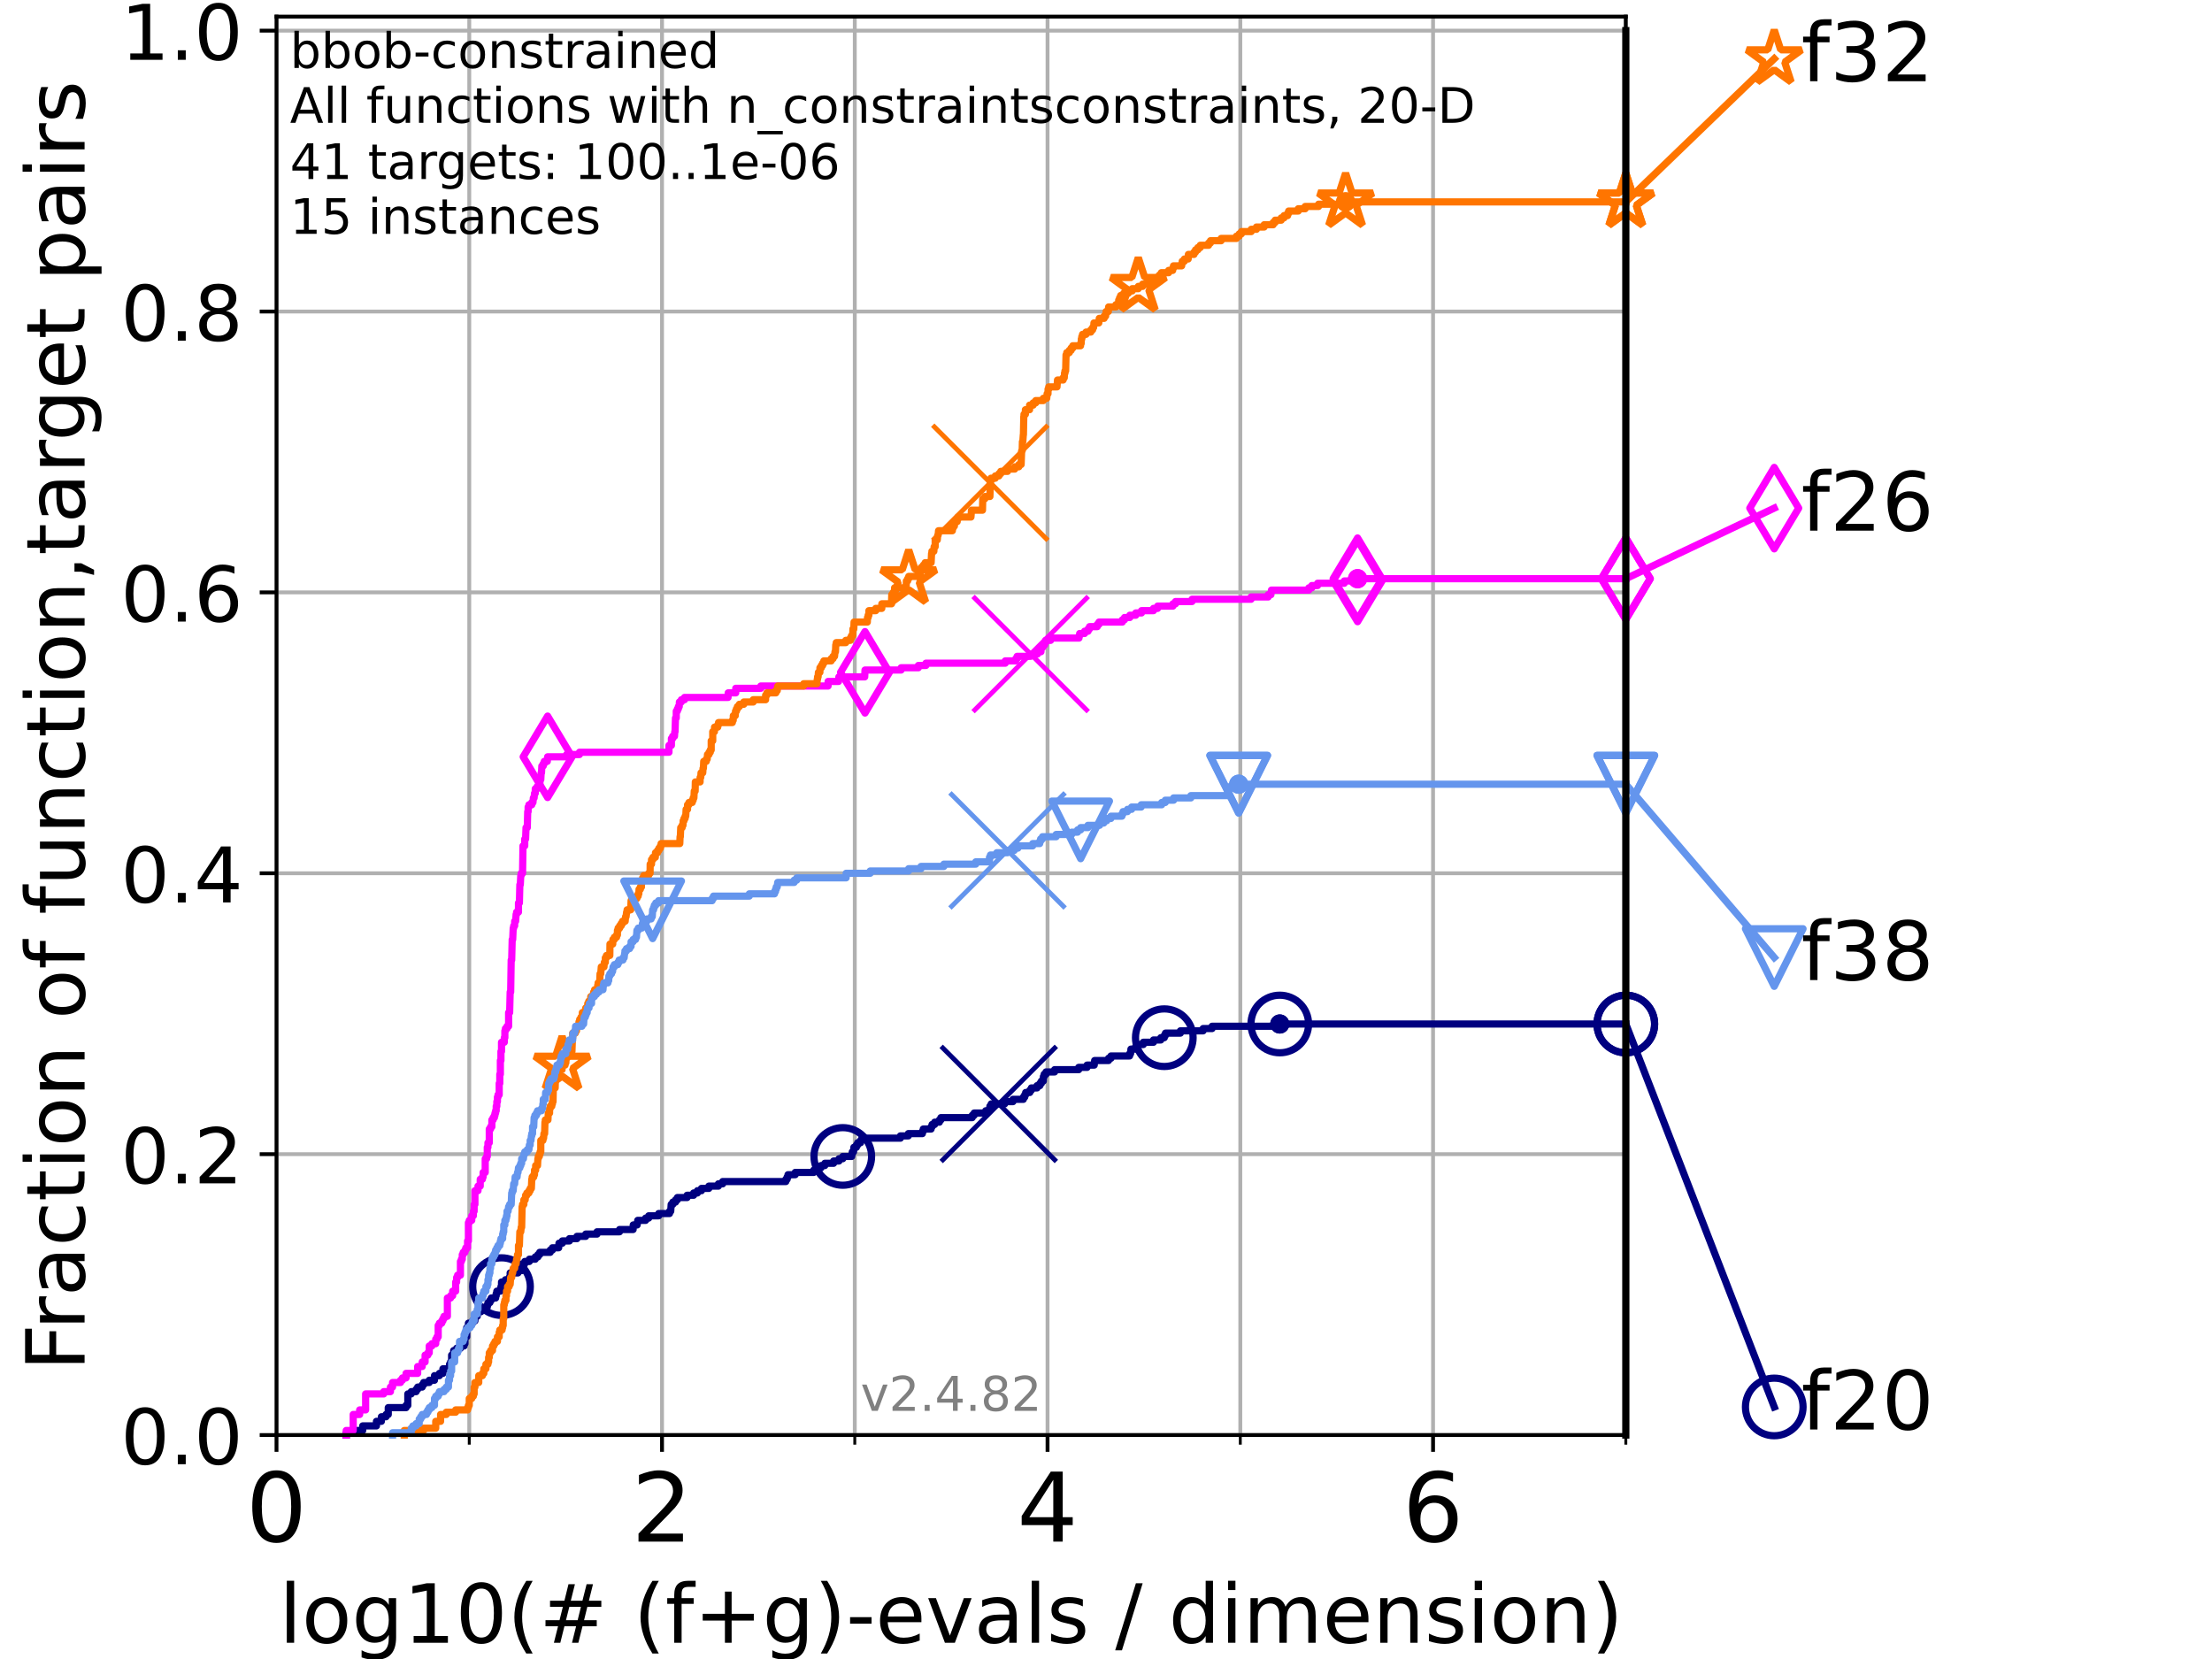 <?xml version="1.0" encoding="utf-8" standalone="no"?>
<!DOCTYPE svg PUBLIC "-//W3C//DTD SVG 1.1//EN"
  "http://www.w3.org/Graphics/SVG/1.1/DTD/svg11.dtd">
<!-- Created with matplotlib (https://matplotlib.org/) -->
<svg height="345.6pt" version="1.1" viewBox="0 0 460.8 345.6" width="460.8pt" xmlns="http://www.w3.org/2000/svg" xmlns:xlink="http://www.w3.org/1999/xlink">
 <defs>
  <style type="text/css">*{stroke-linecap:butt;stroke-linejoin:round;}</style>
 </defs>
 <g id="figure_1">
  <g id="patch_1">
   <path d="M 0 345.6 
L 460.8 345.6 
L 460.8 0 
L 0 0 
z
" style="fill:#ffffff;"/>
  </g>
  <g id="axes_1">
   <g id="patch_2">
    <path d="M 57.6 298.944 
L 338.688 298.944 
L 338.688 3.456 
L 57.6 3.456 
z
" style="fill:#ffffff;"/>
   </g>
   <g id="matplotlib.axis_1">
    <g id="xtick_1">
     <g id="line2d_1">
      <path clip-path="url(#pd672ba969c)" d="M 57.6 298.944 
L 57.6 3.456 
" style="fill:none;stroke:#b0b0b0;stroke-linecap:square;stroke-width:0.8;"/>
     </g>
     <g id="line2d_2">
      <defs>
       <path d="M 0 0 
L 0 3.5 
" id="m94aefa756c" style="stroke:#000000;stroke-width:0.8;"/>
      </defs>
      <g>
       <use style="stroke:#000000;stroke-width:0.8;" x="57.6" xlink:href="#m94aefa756c" y="298.944"/>
      </g>
     </g>
     <g id="text_1">
      <!-- 0 -->
      <g transform="translate(51.237 321.141)scale(0.2 -0.2)">
       <defs>
        <path d="M 31.781 66.406 
Q 24.172 66.406 20.328 58.906 
Q 16.5 51.422 16.5 36.375 
Q 16.5 21.391 20.328 13.891 
Q 24.172 6.391 31.781 6.391 
Q 39.453 6.391 43.281 13.891 
Q 47.125 21.391 47.125 36.375 
Q 47.125 51.422 43.281 58.906 
Q 39.453 66.406 31.781 66.406 
z
M 31.781 74.219 
Q 44.047 74.219 50.516 64.516 
Q 56.984 54.828 56.984 36.375 
Q 56.984 17.969 50.516 8.266 
Q 44.047 -1.422 31.781 -1.422 
Q 19.531 -1.422 13.062 8.266 
Q 6.594 17.969 6.594 36.375 
Q 6.594 54.828 13.062 64.516 
Q 19.531 74.219 31.781 74.219 
z
" id="DejaVuSans-48"/>
       </defs>
       <use xlink:href="#DejaVuSans-48"/>
      </g>
     </g>
    </g>
    <g id="xtick_2">
     <g id="line2d_3">
      <path clip-path="url(#pd672ba969c)" d="M 137.911 298.944 
L 137.911 3.456 
" style="fill:none;stroke:#b0b0b0;stroke-linecap:square;stroke-width:0.8;"/>
     </g>
     <g id="line2d_4">
      <g>
       <use style="stroke:#000000;stroke-width:0.8;" x="137.911" xlink:href="#m94aefa756c" y="298.944"/>
      </g>
     </g>
     <g id="text_2">
      <!-- 2 -->
      <g transform="translate(131.548 321.141)scale(0.2 -0.2)">
       <defs>
        <path d="M 19.188 8.297 
L 53.609 8.297 
L 53.609 0 
L 7.328 0 
L 7.328 8.297 
Q 12.938 14.109 22.625 23.891 
Q 32.328 33.688 34.812 36.531 
Q 39.547 41.844 41.422 45.531 
Q 43.312 49.219 43.312 52.781 
Q 43.312 58.594 39.234 62.25 
Q 35.156 65.922 28.609 65.922 
Q 23.969 65.922 18.812 64.312 
Q 13.672 62.703 7.812 59.422 
L 7.812 69.391 
Q 13.766 71.781 18.938 73 
Q 24.125 74.219 28.422 74.219 
Q 39.75 74.219 46.484 68.547 
Q 53.219 62.891 53.219 53.422 
Q 53.219 48.922 51.531 44.891 
Q 49.859 40.875 45.406 35.406 
Q 44.188 33.984 37.641 27.219 
Q 31.109 20.453 19.188 8.297 
z
" id="DejaVuSans-50"/>
       </defs>
       <use xlink:href="#DejaVuSans-50"/>
      </g>
     </g>
    </g>
    <g id="xtick_3">
     <g id="line2d_5">
      <path clip-path="url(#pd672ba969c)" d="M 218.222 298.944 
L 218.222 3.456 
" style="fill:none;stroke:#b0b0b0;stroke-linecap:square;stroke-width:0.8;"/>
     </g>
     <g id="line2d_6">
      <g>
       <use style="stroke:#000000;stroke-width:0.8;" x="218.222" xlink:href="#m94aefa756c" y="298.944"/>
      </g>
     </g>
     <g id="text_3">
      <!-- 4 -->
      <g transform="translate(211.859 321.141)scale(0.2 -0.2)">
       <defs>
        <path d="M 37.797 64.312 
L 12.891 25.391 
L 37.797 25.391 
z
M 35.203 72.906 
L 47.609 72.906 
L 47.609 25.391 
L 58.016 25.391 
L 58.016 17.188 
L 47.609 17.188 
L 47.609 0 
L 37.797 0 
L 37.797 17.188 
L 4.891 17.188 
L 4.891 26.703 
z
" id="DejaVuSans-52"/>
       </defs>
       <use xlink:href="#DejaVuSans-52"/>
      </g>
     </g>
    </g>
    <g id="xtick_4">
     <g id="line2d_7">
      <path clip-path="url(#pd672ba969c)" d="M 298.533 298.944 
L 298.533 3.456 
" style="fill:none;stroke:#b0b0b0;stroke-linecap:square;stroke-width:0.8;"/>
     </g>
     <g id="line2d_8">
      <g>
       <use style="stroke:#000000;stroke-width:0.8;" x="298.533" xlink:href="#m94aefa756c" y="298.944"/>
      </g>
     </g>
     <g id="text_4">
      <!-- 6 -->
      <g transform="translate(292.17 321.141)scale(0.2 -0.2)">
       <defs>
        <path d="M 33.016 40.375 
Q 26.375 40.375 22.484 35.828 
Q 18.609 31.297 18.609 23.391 
Q 18.609 15.531 22.484 10.953 
Q 26.375 6.391 33.016 6.391 
Q 39.656 6.391 43.531 10.953 
Q 47.406 15.531 47.406 23.391 
Q 47.406 31.297 43.531 35.828 
Q 39.656 40.375 33.016 40.375 
z
M 52.594 71.297 
L 52.594 62.312 
Q 48.875 64.062 45.094 64.984 
Q 41.312 65.922 37.594 65.922 
Q 27.828 65.922 22.672 59.328 
Q 17.531 52.734 16.797 39.406 
Q 19.672 43.656 24.016 45.922 
Q 28.375 48.188 33.594 48.188 
Q 44.578 48.188 50.953 41.516 
Q 57.328 34.859 57.328 23.391 
Q 57.328 12.156 50.688 5.359 
Q 44.047 -1.422 33.016 -1.422 
Q 20.359 -1.422 13.672 8.266 
Q 6.984 17.969 6.984 36.375 
Q 6.984 53.656 15.188 63.938 
Q 23.391 74.219 37.203 74.219 
Q 40.922 74.219 44.703 73.484 
Q 48.484 72.75 52.594 71.297 
z
" id="DejaVuSans-54"/>
       </defs>
       <use xlink:href="#DejaVuSans-54"/>
      </g>
     </g>
    </g>
    <g id="xtick_5">
     <g id="line2d_9">
      <path clip-path="url(#pd672ba969c)" d="M 97.755 298.944 
L 97.755 3.456 
" style="fill:none;stroke:#b0b0b0;stroke-linecap:square;stroke-width:0.8;"/>
     </g>
     <g id="line2d_10">
      <defs>
       <path d="M 0 0 
L 0 2 
" id="m2fb47e6f7a" style="stroke:#000000;stroke-width:0.6;"/>
      </defs>
      <g>
       <use style="stroke:#000000;stroke-width:0.6;" x="97.755" xlink:href="#m2fb47e6f7a" y="298.944"/>
      </g>
     </g>
    </g>
    <g id="xtick_6">
     <g id="line2d_11">
      <path clip-path="url(#pd672ba969c)" d="M 178.066 298.944 
L 178.066 3.456 
" style="fill:none;stroke:#b0b0b0;stroke-linecap:square;stroke-width:0.8;"/>
     </g>
     <g id="line2d_12">
      <g>
       <use style="stroke:#000000;stroke-width:0.6;" x="178.066" xlink:href="#m2fb47e6f7a" y="298.944"/>
      </g>
     </g>
    </g>
    <g id="xtick_7">
     <g id="line2d_13">
      <path clip-path="url(#pd672ba969c)" d="M 258.377 298.944 
L 258.377 3.456 
" style="fill:none;stroke:#b0b0b0;stroke-linecap:square;stroke-width:0.8;"/>
     </g>
     <g id="line2d_14">
      <g>
       <use style="stroke:#000000;stroke-width:0.6;" x="258.377" xlink:href="#m2fb47e6f7a" y="298.944"/>
      </g>
     </g>
    </g>
    <g id="xtick_8">
     <g id="line2d_15">
      <path clip-path="url(#pd672ba969c)" d="M 338.688 298.944 
L 338.688 3.456 
" style="fill:none;stroke:#b0b0b0;stroke-linecap:square;stroke-width:0.8;"/>
     </g>
     <g id="line2d_16">
      <g>
       <use style="stroke:#000000;stroke-width:0.6;" x="338.688" xlink:href="#m2fb47e6f7a" y="298.944"/>
      </g>
     </g>
    </g>
    <g id="text_5">
     <!-- log10(# (f+g)-evals / dimension) -->
     <g transform="translate(58.145 342.218)scale(0.17 -0.17)">
      <defs>
       <path d="M 9.422 75.984 
L 18.406 75.984 
L 18.406 0 
L 9.422 0 
z
" id="DejaVuSans-108"/>
       <path d="M 30.609 48.391 
Q 23.391 48.391 19.188 42.75 
Q 14.984 37.109 14.984 27.297 
Q 14.984 17.484 19.156 11.844 
Q 23.344 6.203 30.609 6.203 
Q 37.797 6.203 41.984 11.859 
Q 46.188 17.531 46.188 27.297 
Q 46.188 37.016 41.984 42.703 
Q 37.797 48.391 30.609 48.391 
z
M 30.609 56 
Q 42.328 56 49.016 48.375 
Q 55.719 40.766 55.719 27.297 
Q 55.719 13.875 49.016 6.219 
Q 42.328 -1.422 30.609 -1.422 
Q 18.844 -1.422 12.172 6.219 
Q 5.516 13.875 5.516 27.297 
Q 5.516 40.766 12.172 48.375 
Q 18.844 56 30.609 56 
z
" id="DejaVuSans-111"/>
       <path d="M 45.406 27.984 
Q 45.406 37.75 41.375 43.109 
Q 37.359 48.484 30.078 48.484 
Q 22.859 48.484 18.828 43.109 
Q 14.797 37.75 14.797 27.984 
Q 14.797 18.266 18.828 12.891 
Q 22.859 7.516 30.078 7.516 
Q 37.359 7.516 41.375 12.891 
Q 45.406 18.266 45.406 27.984 
z
M 54.391 6.781 
Q 54.391 -7.172 48.188 -13.984 
Q 42 -20.797 29.203 -20.797 
Q 24.469 -20.797 20.266 -20.094 
Q 16.062 -19.391 12.109 -17.922 
L 12.109 -9.188 
Q 16.062 -11.328 19.922 -12.344 
Q 23.781 -13.375 27.781 -13.375 
Q 36.625 -13.375 41.016 -8.766 
Q 45.406 -4.156 45.406 5.172 
L 45.406 9.625 
Q 42.625 4.781 38.281 2.391 
Q 33.938 0 27.875 0 
Q 17.828 0 11.672 7.656 
Q 5.516 15.328 5.516 27.984 
Q 5.516 40.672 11.672 48.328 
Q 17.828 56 27.875 56 
Q 33.938 56 38.281 53.609 
Q 42.625 51.219 45.406 46.391 
L 45.406 54.688 
L 54.391 54.688 
z
" id="DejaVuSans-103"/>
       <path d="M 12.406 8.297 
L 28.516 8.297 
L 28.516 63.922 
L 10.984 60.406 
L 10.984 69.391 
L 28.422 72.906 
L 38.281 72.906 
L 38.281 8.297 
L 54.391 8.297 
L 54.391 0 
L 12.406 0 
z
" id="DejaVuSans-49"/>
       <path d="M 31 75.875 
Q 24.469 64.656 21.281 53.656 
Q 18.109 42.672 18.109 31.391 
Q 18.109 20.125 21.312 9.062 
Q 24.516 -2 31 -13.188 
L 23.188 -13.188 
Q 15.875 -1.703 12.234 9.375 
Q 8.594 20.453 8.594 31.391 
Q 8.594 42.281 12.203 53.312 
Q 15.828 64.359 23.188 75.875 
z
" id="DejaVuSans-40"/>
       <path d="M 51.125 44 
L 36.922 44 
L 32.812 27.688 
L 47.125 27.688 
z
M 43.797 71.781 
L 38.719 51.516 
L 52.984 51.516 
L 58.109 71.781 
L 65.922 71.781 
L 60.891 51.516 
L 76.125 51.516 
L 76.125 44 
L 58.984 44 
L 54.984 27.688 
L 70.516 27.688 
L 70.516 20.219 
L 53.078 20.219 
L 48 0 
L 40.188 0 
L 45.219 20.219 
L 30.906 20.219 
L 25.875 0 
L 18.016 0 
L 23.094 20.219 
L 7.719 20.219 
L 7.719 27.688 
L 24.906 27.688 
L 29 44 
L 13.281 44 
L 13.281 51.516 
L 30.906 51.516 
L 35.891 71.781 
z
" id="DejaVuSans-35"/>
       <path id="DejaVuSans-32"/>
       <path d="M 37.109 75.984 
L 37.109 68.5 
L 28.516 68.5 
Q 23.688 68.5 21.797 66.547 
Q 19.922 64.594 19.922 59.516 
L 19.922 54.688 
L 34.719 54.688 
L 34.719 47.703 
L 19.922 47.703 
L 19.922 0 
L 10.891 0 
L 10.891 47.703 
L 2.297 47.703 
L 2.297 54.688 
L 10.891 54.688 
L 10.891 58.5 
Q 10.891 67.625 15.141 71.797 
Q 19.391 75.984 28.609 75.984 
z
" id="DejaVuSans-102"/>
       <path d="M 46 62.703 
L 46 35.5 
L 73.188 35.5 
L 73.188 27.203 
L 46 27.203 
L 46 0 
L 37.797 0 
L 37.797 27.203 
L 10.594 27.203 
L 10.594 35.5 
L 37.797 35.5 
L 37.797 62.703 
z
" id="DejaVuSans-43"/>
       <path d="M 8.016 75.875 
L 15.828 75.875 
Q 23.141 64.359 26.781 53.312 
Q 30.422 42.281 30.422 31.391 
Q 30.422 20.453 26.781 9.375 
Q 23.141 -1.703 15.828 -13.188 
L 8.016 -13.188 
Q 14.5 -2 17.703 9.062 
Q 20.906 20.125 20.906 31.391 
Q 20.906 42.672 17.703 53.656 
Q 14.5 64.656 8.016 75.875 
z
" id="DejaVuSans-41"/>
       <path d="M 4.891 31.391 
L 31.203 31.391 
L 31.203 23.391 
L 4.891 23.391 
z
" id="DejaVuSans-45"/>
       <path d="M 56.203 29.594 
L 56.203 25.203 
L 14.891 25.203 
Q 15.484 15.922 20.484 11.062 
Q 25.484 6.203 34.422 6.203 
Q 39.594 6.203 44.453 7.469 
Q 49.312 8.734 54.109 11.281 
L 54.109 2.781 
Q 49.266 0.734 44.188 -0.344 
Q 39.109 -1.422 33.891 -1.422 
Q 20.797 -1.422 13.156 6.188 
Q 5.516 13.812 5.516 26.812 
Q 5.516 40.234 12.766 48.109 
Q 20.016 56 32.328 56 
Q 43.359 56 49.781 48.891 
Q 56.203 41.797 56.203 29.594 
z
M 47.219 32.234 
Q 47.125 39.594 43.094 43.984 
Q 39.062 48.391 32.422 48.391 
Q 24.906 48.391 20.391 44.141 
Q 15.875 39.891 15.188 32.172 
z
" id="DejaVuSans-101"/>
       <path d="M 2.984 54.688 
L 12.5 54.688 
L 29.594 8.797 
L 46.688 54.688 
L 56.203 54.688 
L 35.688 0 
L 23.484 0 
z
" id="DejaVuSans-118"/>
       <path d="M 34.281 27.484 
Q 23.391 27.484 19.188 25 
Q 14.984 22.516 14.984 16.5 
Q 14.984 11.719 18.141 8.906 
Q 21.297 6.109 26.703 6.109 
Q 34.188 6.109 38.703 11.406 
Q 43.219 16.703 43.219 25.484 
L 43.219 27.484 
z
M 52.203 31.203 
L 52.203 0 
L 43.219 0 
L 43.219 8.297 
Q 40.141 3.328 35.547 0.953 
Q 30.953 -1.422 24.312 -1.422 
Q 15.922 -1.422 10.953 3.297 
Q 6 8.016 6 15.922 
Q 6 25.141 12.172 29.828 
Q 18.359 34.516 30.609 34.516 
L 43.219 34.516 
L 43.219 35.406 
Q 43.219 41.609 39.141 45 
Q 35.062 48.391 27.688 48.391 
Q 23 48.391 18.547 47.266 
Q 14.109 46.141 10.016 43.891 
L 10.016 52.203 
Q 14.938 54.109 19.578 55.047 
Q 24.219 56 28.609 56 
Q 40.484 56 46.344 49.844 
Q 52.203 43.703 52.203 31.203 
z
" id="DejaVuSans-97"/>
       <path d="M 44.281 53.078 
L 44.281 44.578 
Q 40.484 46.531 36.375 47.5 
Q 32.281 48.484 27.875 48.484 
Q 21.188 48.484 17.844 46.438 
Q 14.5 44.391 14.5 40.281 
Q 14.5 37.156 16.891 35.375 
Q 19.281 33.594 26.516 31.984 
L 29.594 31.297 
Q 39.156 29.25 43.188 25.516 
Q 47.219 21.781 47.219 15.094 
Q 47.219 7.469 41.188 3.016 
Q 35.156 -1.422 24.609 -1.422 
Q 20.219 -1.422 15.453 -0.562 
Q 10.688 0.297 5.422 2 
L 5.422 11.281 
Q 10.406 8.688 15.234 7.391 
Q 20.062 6.109 24.812 6.109 
Q 31.156 6.109 34.562 8.281 
Q 37.984 10.453 37.984 14.406 
Q 37.984 18.062 35.516 20.016 
Q 33.062 21.969 24.703 23.781 
L 21.578 24.516 
Q 13.234 26.266 9.516 29.906 
Q 5.812 33.547 5.812 39.891 
Q 5.812 47.609 11.281 51.797 
Q 16.75 56 26.812 56 
Q 31.781 56 36.172 55.266 
Q 40.578 54.547 44.281 53.078 
z
" id="DejaVuSans-115"/>
       <path d="M 25.391 72.906 
L 33.688 72.906 
L 8.297 -9.281 
L 0 -9.281 
z
" id="DejaVuSans-47"/>
       <path d="M 45.406 46.391 
L 45.406 75.984 
L 54.391 75.984 
L 54.391 0 
L 45.406 0 
L 45.406 8.203 
Q 42.578 3.328 38.25 0.953 
Q 33.938 -1.422 27.875 -1.422 
Q 17.969 -1.422 11.734 6.484 
Q 5.516 14.406 5.516 27.297 
Q 5.516 40.188 11.734 48.094 
Q 17.969 56 27.875 56 
Q 33.938 56 38.25 53.625 
Q 42.578 51.266 45.406 46.391 
z
M 14.797 27.297 
Q 14.797 17.391 18.875 11.75 
Q 22.953 6.109 30.078 6.109 
Q 37.203 6.109 41.297 11.75 
Q 45.406 17.391 45.406 27.297 
Q 45.406 37.203 41.297 42.844 
Q 37.203 48.484 30.078 48.484 
Q 22.953 48.484 18.875 42.844 
Q 14.797 37.203 14.797 27.297 
z
" id="DejaVuSans-100"/>
       <path d="M 9.422 54.688 
L 18.406 54.688 
L 18.406 0 
L 9.422 0 
z
M 9.422 75.984 
L 18.406 75.984 
L 18.406 64.594 
L 9.422 64.594 
z
" id="DejaVuSans-105"/>
       <path d="M 52 44.188 
Q 55.375 50.25 60.062 53.125 
Q 64.75 56 71.094 56 
Q 79.641 56 84.281 50.016 
Q 88.922 44.047 88.922 33.016 
L 88.922 0 
L 79.891 0 
L 79.891 32.719 
Q 79.891 40.578 77.094 44.375 
Q 74.312 48.188 68.609 48.188 
Q 61.625 48.188 57.562 43.547 
Q 53.516 38.922 53.516 30.906 
L 53.516 0 
L 44.484 0 
L 44.484 32.719 
Q 44.484 40.625 41.703 44.406 
Q 38.922 48.188 33.109 48.188 
Q 26.219 48.188 22.156 43.531 
Q 18.109 38.875 18.109 30.906 
L 18.109 0 
L 9.078 0 
L 9.078 54.688 
L 18.109 54.688 
L 18.109 46.188 
Q 21.188 51.219 25.484 53.609 
Q 29.781 56 35.688 56 
Q 41.656 56 45.828 52.969 
Q 50 49.953 52 44.188 
z
" id="DejaVuSans-109"/>
       <path d="M 54.891 33.016 
L 54.891 0 
L 45.906 0 
L 45.906 32.719 
Q 45.906 40.484 42.875 44.328 
Q 39.844 48.188 33.797 48.188 
Q 26.516 48.188 22.312 43.547 
Q 18.109 38.922 18.109 30.906 
L 18.109 0 
L 9.078 0 
L 9.078 54.688 
L 18.109 54.688 
L 18.109 46.188 
Q 21.344 51.125 25.703 53.562 
Q 30.078 56 35.797 56 
Q 45.219 56 50.047 50.172 
Q 54.891 44.344 54.891 33.016 
z
" id="DejaVuSans-110"/>
      </defs>
      <use xlink:href="#DejaVuSans-108"/>
      <use x="27.783" xlink:href="#DejaVuSans-111"/>
      <use x="88.965" xlink:href="#DejaVuSans-103"/>
      <use x="152.441" xlink:href="#DejaVuSans-49"/>
      <use x="216.064" xlink:href="#DejaVuSans-48"/>
      <use x="279.688" xlink:href="#DejaVuSans-40"/>
      <use x="318.701" xlink:href="#DejaVuSans-35"/>
      <use x="402.49" xlink:href="#DejaVuSans-32"/>
      <use x="434.277" xlink:href="#DejaVuSans-40"/>
      <use x="473.291" xlink:href="#DejaVuSans-102"/>
      <use x="508.496" xlink:href="#DejaVuSans-43"/>
      <use x="592.285" xlink:href="#DejaVuSans-103"/>
      <use x="655.762" xlink:href="#DejaVuSans-41"/>
      <use x="694.775" xlink:href="#DejaVuSans-45"/>
      <use x="730.859" xlink:href="#DejaVuSans-101"/>
      <use x="792.383" xlink:href="#DejaVuSans-118"/>
      <use x="851.562" xlink:href="#DejaVuSans-97"/>
      <use x="912.842" xlink:href="#DejaVuSans-108"/>
      <use x="940.625" xlink:href="#DejaVuSans-115"/>
      <use x="992.725" xlink:href="#DejaVuSans-32"/>
      <use x="1024.512" xlink:href="#DejaVuSans-47"/>
      <use x="1058.203" xlink:href="#DejaVuSans-32"/>
      <use x="1089.99" xlink:href="#DejaVuSans-100"/>
      <use x="1153.467" xlink:href="#DejaVuSans-105"/>
      <use x="1181.25" xlink:href="#DejaVuSans-109"/>
      <use x="1278.662" xlink:href="#DejaVuSans-101"/>
      <use x="1340.186" xlink:href="#DejaVuSans-110"/>
      <use x="1403.564" xlink:href="#DejaVuSans-115"/>
      <use x="1455.664" xlink:href="#DejaVuSans-105"/>
      <use x="1483.447" xlink:href="#DejaVuSans-111"/>
      <use x="1544.629" xlink:href="#DejaVuSans-110"/>
      <use x="1608.008" xlink:href="#DejaVuSans-41"/>
     </g>
    </g>
   </g>
   <g id="matplotlib.axis_2">
    <g id="ytick_1">
     <g id="line2d_17">
      <path clip-path="url(#pd672ba969c)" d="M 57.6 298.944 
L 338.688 298.944 
" style="fill:none;stroke:#b0b0b0;stroke-linecap:square;stroke-width:0.8;"/>
     </g>
     <g id="line2d_18">
      <defs>
       <path d="M 0 0 
L -3.5 0 
" id="m5e7f39a1de" style="stroke:#000000;stroke-width:0.8;"/>
      </defs>
      <g>
       <use style="stroke:#000000;stroke-width:0.8;" x="57.6" xlink:href="#m5e7f39a1de" y="298.944"/>
      </g>
     </g>
     <g id="text_6">
      <!-- 0.0 -->
      <g transform="translate(25.155 305.023)scale(0.16 -0.16)">
       <defs>
        <path d="M 10.688 12.406 
L 21 12.406 
L 21 0 
L 10.688 0 
z
" id="DejaVuSans-46"/>
       </defs>
       <use xlink:href="#DejaVuSans-48"/>
       <use x="63.623" xlink:href="#DejaVuSans-46"/>
       <use x="95.41" xlink:href="#DejaVuSans-48"/>
      </g>
     </g>
    </g>
    <g id="ytick_2">
     <g id="line2d_19">
      <path clip-path="url(#pd672ba969c)" d="M 57.6 240.432 
L 338.688 240.432 
" style="fill:none;stroke:#b0b0b0;stroke-linecap:square;stroke-width:0.8;"/>
     </g>
     <g id="line2d_20">
      <g>
       <use style="stroke:#000000;stroke-width:0.8;" x="57.6" xlink:href="#m5e7f39a1de" y="240.432"/>
      </g>
     </g>
     <g id="text_7">
      <!-- 0.2 -->
      <g transform="translate(25.155 246.51)scale(0.16 -0.16)">
       <use xlink:href="#DejaVuSans-48"/>
       <use x="63.623" xlink:href="#DejaVuSans-46"/>
       <use x="95.41" xlink:href="#DejaVuSans-50"/>
      </g>
     </g>
    </g>
    <g id="ytick_3">
     <g id="line2d_21">
      <path clip-path="url(#pd672ba969c)" d="M 57.6 181.919 
L 338.688 181.919 
" style="fill:none;stroke:#b0b0b0;stroke-linecap:square;stroke-width:0.8;"/>
     </g>
     <g id="line2d_22">
      <g>
       <use style="stroke:#000000;stroke-width:0.8;" x="57.6" xlink:href="#m5e7f39a1de" y="181.919"/>
      </g>
     </g>
     <g id="text_8">
      <!-- 0.4 -->
      <g transform="translate(25.155 187.998)scale(0.16 -0.16)">
       <use xlink:href="#DejaVuSans-48"/>
       <use x="63.623" xlink:href="#DejaVuSans-46"/>
       <use x="95.41" xlink:href="#DejaVuSans-52"/>
      </g>
     </g>
    </g>
    <g id="ytick_4">
     <g id="line2d_23">
      <path clip-path="url(#pd672ba969c)" d="M 57.6 123.407 
L 338.688 123.407 
" style="fill:none;stroke:#b0b0b0;stroke-linecap:square;stroke-width:0.8;"/>
     </g>
     <g id="line2d_24">
      <g>
       <use style="stroke:#000000;stroke-width:0.8;" x="57.6" xlink:href="#m5e7f39a1de" y="123.407"/>
      </g>
     </g>
     <g id="text_9">
      <!-- 0.6 -->
      <g transform="translate(25.155 129.485)scale(0.16 -0.16)">
       <use xlink:href="#DejaVuSans-48"/>
       <use x="63.623" xlink:href="#DejaVuSans-46"/>
       <use x="95.41" xlink:href="#DejaVuSans-54"/>
      </g>
     </g>
    </g>
    <g id="ytick_5">
     <g id="line2d_25">
      <path clip-path="url(#pd672ba969c)" d="M 57.6 64.894 
L 338.688 64.894 
" style="fill:none;stroke:#b0b0b0;stroke-linecap:square;stroke-width:0.8;"/>
     </g>
     <g id="line2d_26">
      <g>
       <use style="stroke:#000000;stroke-width:0.8;" x="57.6" xlink:href="#m5e7f39a1de" y="64.894"/>
      </g>
     </g>
     <g id="text_10">
      <!-- 0.8 -->
      <g transform="translate(25.155 70.973)scale(0.16 -0.16)">
       <defs>
        <path d="M 31.781 34.625 
Q 24.75 34.625 20.719 30.859 
Q 16.703 27.094 16.703 20.516 
Q 16.703 13.922 20.719 10.156 
Q 24.75 6.391 31.781 6.391 
Q 38.812 6.391 42.859 10.172 
Q 46.922 13.969 46.922 20.516 
Q 46.922 27.094 42.891 30.859 
Q 38.875 34.625 31.781 34.625 
z
M 21.922 38.812 
Q 15.578 40.375 12.031 44.719 
Q 8.5 49.078 8.5 55.328 
Q 8.5 64.062 14.719 69.141 
Q 20.953 74.219 31.781 74.219 
Q 42.672 74.219 48.875 69.141 
Q 55.078 64.062 55.078 55.328 
Q 55.078 49.078 51.531 44.719 
Q 48 40.375 41.703 38.812 
Q 48.828 37.156 52.797 32.312 
Q 56.781 27.484 56.781 20.516 
Q 56.781 9.906 50.312 4.234 
Q 43.844 -1.422 31.781 -1.422 
Q 19.734 -1.422 13.25 4.234 
Q 6.781 9.906 6.781 20.516 
Q 6.781 27.484 10.781 32.312 
Q 14.797 37.156 21.922 38.812 
z
M 18.312 54.391 
Q 18.312 48.734 21.844 45.562 
Q 25.391 42.391 31.781 42.391 
Q 38.141 42.391 41.719 45.562 
Q 45.312 48.734 45.312 54.391 
Q 45.312 60.062 41.719 63.234 
Q 38.141 66.406 31.781 66.406 
Q 25.391 66.406 21.844 63.234 
Q 18.312 60.062 18.312 54.391 
z
" id="DejaVuSans-56"/>
       </defs>
       <use xlink:href="#DejaVuSans-48"/>
       <use x="63.623" xlink:href="#DejaVuSans-46"/>
       <use x="95.41" xlink:href="#DejaVuSans-56"/>
      </g>
     </g>
    </g>
    <g id="ytick_6">
     <g id="line2d_27">
      <path clip-path="url(#pd672ba969c)" d="M 57.6 6.382 
L 338.688 6.382 
" style="fill:none;stroke:#b0b0b0;stroke-linecap:square;stroke-width:0.8;"/>
     </g>
     <g id="line2d_28">
      <g>
       <use style="stroke:#000000;stroke-width:0.8;" x="57.6" xlink:href="#m5e7f39a1de" y="6.382"/>
      </g>
     </g>
     <g id="text_11">
      <!-- 1.0 -->
      <g transform="translate(25.155 12.46)scale(0.16 -0.16)">
       <use xlink:href="#DejaVuSans-49"/>
       <use x="63.623" xlink:href="#DejaVuSans-46"/>
       <use x="95.41" xlink:href="#DejaVuSans-48"/>
      </g>
     </g>
    </g>
    <g id="text_12">
     <!-- Fraction of function,target pairs -->
     <g transform="translate(17.62 285.585)rotate(-90)scale(0.17 -0.17)">
      <defs>
       <path d="M 9.812 72.906 
L 51.703 72.906 
L 51.703 64.594 
L 19.672 64.594 
L 19.672 43.109 
L 48.578 43.109 
L 48.578 34.812 
L 19.672 34.812 
L 19.672 0 
L 9.812 0 
z
" id="DejaVuSans-70"/>
       <path d="M 41.109 46.297 
Q 39.594 47.172 37.812 47.578 
Q 36.031 48 33.891 48 
Q 26.266 48 22.188 43.047 
Q 18.109 38.094 18.109 28.812 
L 18.109 0 
L 9.078 0 
L 9.078 54.688 
L 18.109 54.688 
L 18.109 46.188 
Q 20.953 51.172 25.484 53.578 
Q 30.031 56 36.531 56 
Q 37.453 56 38.578 55.875 
Q 39.703 55.766 41.062 55.516 
z
" id="DejaVuSans-114"/>
       <path d="M 48.781 52.594 
L 48.781 44.188 
Q 44.969 46.297 41.141 47.344 
Q 37.312 48.391 33.406 48.391 
Q 24.656 48.391 19.812 42.844 
Q 14.984 37.312 14.984 27.297 
Q 14.984 17.281 19.812 11.734 
Q 24.656 6.203 33.406 6.203 
Q 37.312 6.203 41.141 7.25 
Q 44.969 8.297 48.781 10.406 
L 48.781 2.094 
Q 45.016 0.344 40.984 -0.531 
Q 36.969 -1.422 32.422 -1.422 
Q 20.062 -1.422 12.781 6.344 
Q 5.516 14.109 5.516 27.297 
Q 5.516 40.672 12.859 48.328 
Q 20.219 56 33.016 56 
Q 37.156 56 41.109 55.141 
Q 45.062 54.297 48.781 52.594 
z
" id="DejaVuSans-99"/>
       <path d="M 18.312 70.219 
L 18.312 54.688 
L 36.812 54.688 
L 36.812 47.703 
L 18.312 47.703 
L 18.312 18.016 
Q 18.312 11.328 20.141 9.422 
Q 21.969 7.516 27.594 7.516 
L 36.812 7.516 
L 36.812 0 
L 27.594 0 
Q 17.188 0 13.234 3.875 
Q 9.281 7.766 9.281 18.016 
L 9.281 47.703 
L 2.688 47.703 
L 2.688 54.688 
L 9.281 54.688 
L 9.281 70.219 
z
" id="DejaVuSans-116"/>
       <path d="M 8.5 21.578 
L 8.5 54.688 
L 17.484 54.688 
L 17.484 21.922 
Q 17.484 14.156 20.5 10.266 
Q 23.531 6.391 29.594 6.391 
Q 36.859 6.391 41.078 11.031 
Q 45.312 15.672 45.312 23.688 
L 45.312 54.688 
L 54.297 54.688 
L 54.297 0 
L 45.312 0 
L 45.312 8.406 
Q 42.047 3.422 37.719 1 
Q 33.406 -1.422 27.688 -1.422 
Q 18.266 -1.422 13.375 4.438 
Q 8.5 10.297 8.5 21.578 
z
M 31.109 56 
z
" id="DejaVuSans-117"/>
       <path d="M 11.719 12.406 
L 22.016 12.406 
L 22.016 4 
L 14.016 -11.625 
L 7.719 -11.625 
L 11.719 4 
z
" id="DejaVuSans-44"/>
       <path d="M 18.109 8.203 
L 18.109 -20.797 
L 9.078 -20.797 
L 9.078 54.688 
L 18.109 54.688 
L 18.109 46.391 
Q 20.953 51.266 25.266 53.625 
Q 29.594 56 35.594 56 
Q 45.562 56 51.781 48.094 
Q 58.016 40.188 58.016 27.297 
Q 58.016 14.406 51.781 6.484 
Q 45.562 -1.422 35.594 -1.422 
Q 29.594 -1.422 25.266 0.953 
Q 20.953 3.328 18.109 8.203 
z
M 48.688 27.297 
Q 48.688 37.203 44.609 42.844 
Q 40.531 48.484 33.406 48.484 
Q 26.266 48.484 22.188 42.844 
Q 18.109 37.203 18.109 27.297 
Q 18.109 17.391 22.188 11.75 
Q 26.266 6.109 33.406 6.109 
Q 40.531 6.109 44.609 11.75 
Q 48.688 17.391 48.688 27.297 
z
" id="DejaVuSans-112"/>
      </defs>
      <use xlink:href="#DejaVuSans-70"/>
      <use x="50.27" xlink:href="#DejaVuSans-114"/>
      <use x="91.383" xlink:href="#DejaVuSans-97"/>
      <use x="152.662" xlink:href="#DejaVuSans-99"/>
      <use x="207.643" xlink:href="#DejaVuSans-116"/>
      <use x="246.852" xlink:href="#DejaVuSans-105"/>
      <use x="274.635" xlink:href="#DejaVuSans-111"/>
      <use x="335.816" xlink:href="#DejaVuSans-110"/>
      <use x="399.195" xlink:href="#DejaVuSans-32"/>
      <use x="430.982" xlink:href="#DejaVuSans-111"/>
      <use x="492.164" xlink:href="#DejaVuSans-102"/>
      <use x="527.369" xlink:href="#DejaVuSans-32"/>
      <use x="559.156" xlink:href="#DejaVuSans-102"/>
      <use x="594.361" xlink:href="#DejaVuSans-117"/>
      <use x="657.74" xlink:href="#DejaVuSans-110"/>
      <use x="721.119" xlink:href="#DejaVuSans-99"/>
      <use x="776.1" xlink:href="#DejaVuSans-116"/>
      <use x="815.309" xlink:href="#DejaVuSans-105"/>
      <use x="843.092" xlink:href="#DejaVuSans-111"/>
      <use x="904.273" xlink:href="#DejaVuSans-110"/>
      <use x="967.652" xlink:href="#DejaVuSans-44"/>
      <use x="999.439" xlink:href="#DejaVuSans-116"/>
      <use x="1038.648" xlink:href="#DejaVuSans-97"/>
      <use x="1099.928" xlink:href="#DejaVuSans-114"/>
      <use x="1139.291" xlink:href="#DejaVuSans-103"/>
      <use x="1202.768" xlink:href="#DejaVuSans-101"/>
      <use x="1264.291" xlink:href="#DejaVuSans-116"/>
      <use x="1303.5" xlink:href="#DejaVuSans-32"/>
      <use x="1335.287" xlink:href="#DejaVuSans-112"/>
      <use x="1398.764" xlink:href="#DejaVuSans-97"/>
      <use x="1460.043" xlink:href="#DejaVuSans-105"/>
      <use x="1487.826" xlink:href="#DejaVuSans-114"/>
      <use x="1528.939" xlink:href="#DejaVuSans-115"/>
     </g>
    </g>
   </g>
   <g id="line2d_29">
    <defs>
     <path d="M 0 1.5 
C 0.398 1.5 0.779 1.342 1.061 1.061 
C 1.342 0.779 1.5 0.398 1.5 0 
C 1.5 -0.398 1.342 -0.779 1.061 -1.061 
C 0.779 -1.342 0.398 -1.5 0 -1.5 
C -0.398 -1.5 -0.779 -1.342 -1.061 -1.061 
C -1.342 -0.779 -1.5 -0.398 -1.5 0 
C -1.5 0.398 -1.342 0.779 -1.061 1.061 
C -0.779 1.342 -0.398 1.5 0 1.5 
z
" id="ma7a891e039" style="stroke:#000080;"/>
    </defs>
    <g>
     <use style="fill:#000080;stroke:#000080;" x="266.601" xlink:href="#ma7a891e039" y="213.316"/>
     <use style="fill:#000080;stroke:#000080;" x="266.601" xlink:href="#ma7a891e039" y="213.316"/>
    </g>
   </g>
   <g id="line2d_30">
    <path d="M 72.125 298.944 
L 72.125 298.468 
L 74.263 298.468 
L 74.263 297.993 
L 75.556 297.993 
L 75.556 297.041 
L 78.421 297.041 
L 78.421 296.09 
L 79.447 296.09 
L 79.447 295.138 
L 80.416 295.138 
L 80.416 294.663 
L 80.881 294.663 
L 80.881 293.235 
L 84.588 293.235 
L 84.588 292.76 
L 84.956 292.76 
L 84.956 290.381 
L 85.667 290.381 
L 85.667 289.905 
L 86.684 289.905 
L 86.684 289.43 
L 87.01 289.43 
L 87.01 288.954 
L 87.952 288.954 
L 87.952 288.478 
L 88.256 288.478 
L 88.256 288.003 
L 89.419 288.003 
L 89.419 287.527 
L 90.509 287.527 
L 90.509 286.576 
L 91.535 286.576 
L 91.535 286.1 
L 92.267 286.1 
L 92.267 285.148 
L 93.645 285.148 
L 93.645 284.197 
L 93.864 284.197 
L 93.864 283.721 
L 94.081 283.721 
L 94.081 282.294 
L 94.506 282.294 
L 94.506 281.343 
L 95.125 281.343 
L 95.125 280.867 
L 95.918 280.867 
L 95.918 280.391 
L 96.676 280.391 
L 96.676 279.916 
L 96.861 279.916 
L 96.861 278.488 
L 97.224 278.488 
L 97.224 276.586 
L 97.58 276.586 
L 97.58 275.634 
L 98.439 275.634 
L 98.439 275.158 
L 98.935 275.158 
L 98.935 274.207 
L 99.418 274.207 
L 99.418 273.256 
L 100.193 273.256 
L 100.193 272.78 
L 100.935 272.78 
L 100.935 272.304 
L 101.507 272.304 
L 101.507 271.828 
L 101.647 271.828 
L 101.647 271.353 
L 102.06 271.353 
L 102.06 270.877 
L 102.331 270.877 
L 102.331 270.401 
L 103.246 270.401 
L 103.246 269.926 
L 103.372 269.926 
L 103.372 269.45 
L 103.498 269.45 
L 103.498 268.974 
L 104.235 268.974 
L 104.235 268.498 
L 104.355 268.498 
L 104.355 268.023 
L 104.474 268.023 
L 104.474 267.071 
L 105.285 267.071 
L 105.285 266.596 
L 106.061 266.596 
L 106.061 266.12 
L 106.276 266.12 
L 106.276 265.169 
L 107.909 265.169 
L 107.909 264.693 
L 108.671 264.693 
L 108.764 263.741 
L 109.132 263.741 
L 109.132 263.266 
L 109.312 263.266 
L 109.312 262.79 
L 110.274 262.79 
L 110.274 262.314 
L 111.506 262.314 
L 111.506 261.839 
L 112.052 261.839 
L 112.052 261.363 
L 112.432 261.363 
L 112.432 260.887 
L 114.619 260.887 
L 114.619 260.411 
L 115.077 260.411 
L 115.077 259.936 
L 116.383 259.936 
L 116.443 258.984 
L 117.145 258.984 
L 117.145 258.509 
L 118.629 258.509 
L 118.629 258.033 
L 120.191 258.033 
L 120.191 257.557 
L 122.018 257.557 
L 122.018 257.081 
L 124.369 257.081 
L 124.369 256.606 
L 129.06 256.606 
L 129.06 256.13 
L 131.889 256.13 
L 131.913 255.179 
L 132.73 255.179 
L 132.73 254.703 
L 132.847 254.703 
L 132.847 254.227 
L 134.492 254.227 
L 134.492 253.751 
L 135.138 253.751 
L 135.138 253.276 
L 137.217 253.276 
L 137.217 252.8 
L 139.47 252.8 
L 139.47 252.324 
L 139.723 252.324 
L 139.817 250.897 
L 140.158 250.897 
L 140.158 250.421 
L 140.731 250.421 
L 140.731 249.946 
L 141.112 249.946 
L 141.112 249.47 
L 143.138 249.47 
L 143.138 248.994 
L 144.493 248.994 
L 144.493 248.519 
L 145.287 248.519 
L 145.287 248.043 
L 146.124 248.043 
L 146.124 247.567 
L 147.665 247.567 
L 147.665 247.091 
L 149.651 247.091 
L 149.651 246.616 
L 150.544 246.616 
L 150.544 246.14 
L 163.705 246.14 
L 163.705 245.664 
L 163.977 245.664 
L 163.977 245.189 
L 164.156 245.189 
L 164.156 244.713 
L 165.658 244.713 
L 165.658 244.237 
L 169.516 244.237 
L 169.516 243.762 
L 170.504 243.762 
L 170.504 243.286 
L 171.018 243.286 
L 171.018 242.81 
L 171.827 242.81 
L 171.827 242.334 
L 173.653 242.334 
L 173.653 241.859 
L 174.779 241.859 
L 174.779 241.383 
L 175.567 241.383 
L 175.567 240.907 
L 177.422 240.907 
L 177.422 240.432 
L 177.547 240.432 
L 177.547 239.956 
L 177.812 239.956 
L 177.878 239.004 
L 178.399 239.004 
L 178.399 238.529 
L 178.67 238.529 
L 178.67 238.053 
L 179.271 238.053 
L 179.271 237.577 
L 179.535 237.577 
L 179.535 237.102 
L 187.575 237.102 
L 187.575 236.626 
L 189.223 236.626 
L 189.223 236.15 
L 192.147 236.15 
L 192.147 235.674 
L 192.332 235.674 
L 192.332 235.199 
L 193.964 235.199 
L 193.964 234.723 
L 194.169 234.723 
L 194.169 234.247 
L 194.709 234.247 
L 194.709 233.772 
L 195.693 233.772 
L 195.693 233.296 
L 196.009 233.296 
L 196.009 232.82 
L 202.533 232.82 
L 202.533 232.344 
L 202.931 232.344 
L 202.931 231.869 
L 205.341 231.869 
L 205.341 231.393 
L 206.1 231.393 
L 206.1 230.917 
L 206.212 230.917 
L 206.212 230.442 
L 206.482 230.442 
L 206.482 229.966 
L 209.292 229.966 
L 209.292 229.49 
L 211.013 229.49 
L 211.013 229.014 
L 213.18 229.014 
L 213.18 228.539 
L 213.472 228.539 
L 213.472 228.063 
L 213.67 228.063 
L 213.67 227.587 
L 214.525 227.587 
L 214.525 227.112 
L 214.856 227.112 
L 214.856 226.636 
L 216.031 226.636 
L 216.031 226.16 
L 216.625 226.16 
L 216.625 225.684 
L 216.94 225.684 
L 216.94 225.209 
L 217.345 225.209 
L 217.361 224.257 
L 217.525 224.257 
L 217.525 223.782 
L 217.904 223.782 
L 217.904 223.306 
L 219.695 223.306 
L 219.695 222.83 
L 224.718 222.83 
L 224.718 222.355 
L 226.459 222.355 
L 226.459 221.879 
L 227.949 221.879 
L 228.035 220.927 
L 230.93 220.927 
L 230.93 220.452 
L 231.44 220.452 
L 231.44 219.976 
L 235.314 219.976 
L 235.314 219.5 
L 235.52 219.5 
L 235.595 218.549 
L 236.548 218.549 
L 236.548 218.073 
L 236.883 218.073 
L 236.883 217.597 
L 238.172 217.597 
L 238.172 217.122 
L 240.29 217.122 
L 240.29 216.646 
L 241.816 216.646 
L 241.816 216.17 
L 242.545 216.17 
L 242.545 215.695 
L 242.785 215.695 
L 242.785 215.219 
L 245.897 215.219 
L 245.897 214.743 
L 250.628 214.743 
L 250.628 214.267 
L 252.497 214.267 
L 252.497 213.792 
L 266.601 213.792 
L 266.601 213.316 
L 338.688 213.316 
L 338.688 213.316 
" style="fill:none;stroke:#000080;stroke-linecap:square;stroke-width:1.5;"/>
   </g>
   <g id="line2d_31">
    <defs>
     <path d="M 0 6 
C 1.591 6 3.117 5.368 4.243 4.243 
C 5.368 3.117 6 1.591 6 0 
C 6 -1.591 5.368 -3.117 4.243 -4.243 
C 3.117 -5.368 1.591 -6 0 -6 
C -1.591 -6 -3.117 -5.368 -4.243 -4.243 
C -5.368 -3.117 -6 -1.591 -6 0 
C -6 1.591 -5.368 3.117 -4.243 4.243 
C -3.117 5.368 -1.591 6 0 6 
z
" id="m6ce433a469" style="stroke:#000080;stroke-width:1.5;"/>
    </defs>
    <g>
     <use style="fill-opacity:0;stroke:#000080;stroke-width:1.5;" x="104.474" xlink:href="#m6ce433a469" y="268.023"/>
     <use style="fill-opacity:0;stroke:#000080;stroke-width:1.5;" x="175.567" xlink:href="#m6ce433a469" y="240.907"/>
     <use style="fill-opacity:0;stroke:#000080;stroke-width:1.5;" x="242.545" xlink:href="#m6ce433a469" y="216.17"/>
     <use style="fill-opacity:0;stroke:#000080;stroke-width:1.5;" x="266.601" xlink:href="#m6ce433a469" y="213.316"/>
     <use style="fill-opacity:0;stroke:#000080;stroke-width:1.5;" x="338.688" xlink:href="#m6ce433a469" y="213.316"/>
    </g>
   </g>
   <g id="line2d_32">
    <path style="fill:none;stroke:#000080;stroke-linecap:square;stroke-width:1.5;"/>
    <g/>
   </g>
   <g id="line2d_33">
    <path clip-path="url(#pd672ba969c)" d="M 208.062 229.966 
" style="fill:none;stroke:#000080;stroke-linecap:square;stroke-width:1.5;"/>
    <defs>
     <path d="M -12 12 
L 12 -12 
M -12 -12 
L 12 12 
" id="ma3175322c8" style="stroke:#000080;"/>
    </defs>
    <g clip-path="url(#pd672ba969c)">
     <use style="fill:#000080;stroke:#000080;" x="208.062" xlink:href="#ma3175322c8" y="229.966"/>
    </g>
   </g>
   <g id="line2d_34">
    <defs>
     <path d="M 0 1.5 
C 0.398 1.5 0.779 1.342 1.061 1.061 
C 1.342 0.779 1.5 0.398 1.5 0 
C 1.5 -0.398 1.342 -0.779 1.061 -1.061 
C 0.779 -1.342 0.398 -1.5 0 -1.5 
C -0.398 -1.5 -0.779 -1.342 -1.061 -1.061 
C -1.342 -0.779 -1.5 -0.398 -1.5 0 
C -1.5 0.398 -1.342 0.779 -1.061 1.061 
C -0.779 1.342 -0.398 1.5 0 1.5 
z
" id="m0f50830b9d" style="stroke:#ff00ff;"/>
    </defs>
    <g>
     <use style="fill:#ff00ff;stroke:#ff00ff;" x="282.808" xlink:href="#m0f50830b9d" y="120.552"/>
     <use style="fill:#ff00ff;stroke:#ff00ff;" x="282.808" xlink:href="#m0f50830b9d" y="120.552"/>
    </g>
   </g>
   <g id="line2d_35">
    <path d="M 72.125 298.944 
L 72.125 297.993 
L 73.579 297.993 
L 73.579 294.663 
L 74.922 294.663 
L 74.922 293.711 
L 76.168 293.711 
L 76.168 290.381 
L 79.939 290.381 
L 79.939 289.905 
L 81.334 289.905 
L 81.334 288.954 
L 81.776 288.954 
L 81.776 288.003 
L 83.438 288.003 
L 83.438 287.527 
L 83.83 287.527 
L 83.83 287.051 
L 84.588 287.051 
L 84.588 286.1 
L 87.01 286.1 
L 87.01 284.673 
L 87.952 284.673 
L 87.952 283.721 
L 88.554 283.721 
L 88.554 282.294 
L 89.135 282.294 
L 89.135 281.818 
L 89.419 281.818 
L 89.419 280.391 
L 89.973 280.391 
L 89.973 279.916 
L 90.771 279.916 
L 90.771 278.964 
L 91.03 278.964 
L 91.03 278.488 
L 91.284 278.488 
L 91.284 276.11 
L 91.535 276.11 
L 91.535 275.634 
L 92.027 275.634 
L 92.027 275.158 
L 92.267 275.158 
L 92.267 274.683 
L 92.504 274.683 
L 92.504 274.207 
L 93.197 274.207 
L 93.197 270.401 
L 93.864 270.401 
L 93.864 269.926 
L 94.295 269.926 
L 94.295 268.974 
L 94.921 268.974 
L 94.921 267.071 
L 95.125 267.071 
L 95.125 266.12 
L 95.327 266.12 
L 95.327 265.644 
L 95.918 265.644 
L 95.918 262.79 
L 96.111 262.79 
L 96.111 262.314 
L 96.301 262.314 
L 96.301 261.363 
L 96.49 261.363 
L 96.49 260.887 
L 96.861 260.887 
L 96.861 260.411 
L 97.044 260.411 
L 97.044 259.936 
L 97.403 259.936 
L 97.403 258.509 
L 97.58 258.509 
L 97.58 254.703 
L 97.755 254.703 
L 97.755 254.227 
L 98.271 254.227 
L 98.271 253.276 
L 98.606 253.276 
L 98.606 252.324 
L 98.772 252.324 
L 98.772 250.897 
L 98.935 250.897 
L 98.935 248.043 
L 99.575 248.043 
L 99.575 247.091 
L 100.04 247.091 
L 100.04 245.664 
L 100.493 245.664 
L 100.493 245.189 
L 100.642 245.189 
L 100.642 244.237 
L 101.08 244.237 
L 101.08 241.383 
L 101.366 241.383 
L 101.366 240.907 
L 101.507 240.907 
L 101.507 239.004 
L 101.647 239.004 
L 101.647 238.053 
L 101.924 238.053 
L 101.924 235.199 
L 102.196 235.199 
L 102.196 234.723 
L 102.465 234.723 
L 102.465 233.296 
L 102.729 233.296 
L 102.729 232.82 
L 102.989 232.82 
L 102.989 232.344 
L 103.118 232.344 
L 103.118 231.869 
L 103.246 231.869 
L 103.246 231.393 
L 103.372 231.393 
L 103.372 230.442 
L 103.498 230.442 
L 103.498 229.49 
L 103.623 229.49 
L 103.623 228.539 
L 103.747 228.539 
L 103.747 228.063 
L 103.993 228.063 
L 103.993 225.684 
L 104.115 225.684 
L 104.115 223.782 
L 104.235 223.782 
L 104.235 220.927 
L 104.355 220.927 
L 104.355 219.025 
L 104.474 219.025 
L 104.474 217.122 
L 105.057 217.122 
L 105.057 216.17 
L 105.172 216.17 
L 105.172 214.743 
L 105.285 214.743 
L 105.285 214.267 
L 105.622 214.267 
L 105.622 213.792 
L 105.952 213.792 
L 105.952 210.937 
L 106.169 210.937 
L 106.276 206.656 
L 106.383 206.656 
L 106.489 199.996 
L 106.594 199.996 
L 106.699 195.715 
L 106.803 195.715 
L 106.906 193.336 
L 107.009 193.336 
L 107.009 192.86 
L 107.213 192.86 
L 107.213 191.909 
L 107.415 191.909 
L 107.515 190.482 
L 107.614 190.482 
L 107.614 190.006 
L 108.006 190.006 
L 108.006 188.103 
L 108.199 188.103 
L 108.294 184.298 
L 108.389 184.298 
L 108.484 182.395 
L 108.578 182.395 
L 108.578 181.919 
L 108.857 181.919 
L 108.949 176.211 
L 109.312 176.211 
L 109.312 174.783 
L 109.491 174.783 
L 109.58 172.405 
L 109.843 172.405 
L 109.93 169.075 
L 110.017 169.075 
L 110.017 168.123 
L 110.189 168.123 
L 110.189 167.648 
L 110.777 167.648 
L 110.777 167.172 
L 111.023 167.172 
L 111.105 166.221 
L 111.266 166.221 
L 111.346 165.269 
L 111.506 165.269 
L 111.506 164.318 
L 111.897 164.318 
L 111.897 163.842 
L 112.432 163.842 
L 112.507 162.415 
L 112.656 162.415 
L 112.73 160.988 
L 112.804 160.988 
L 112.877 159.561 
L 113.168 159.561 
L 113.168 159.085 
L 113.383 159.085 
L 113.383 158.609 
L 114.012 158.609 
L 114.08 157.658 
L 118.04 157.658 
L 118.04 157.182 
L 120.713 157.182 
L 120.713 156.706 
L 139.358 156.706 
L 139.358 155.279 
L 139.864 155.279 
L 139.864 153.852 
L 140.127 153.852 
L 140.127 153.376 
L 140.507 153.376 
L 140.567 152.425 
L 140.627 152.425 
L 140.716 149.571 
L 140.878 149.571 
L 140.878 148.144 
L 141.112 148.144 
L 141.112 147.668 
L 141.314 147.668 
L 141.314 147.192 
L 141.5 147.192 
L 141.528 146.241 
L 141.934 146.241 
L 141.934 145.765 
L 142.6 145.765 
L 142.6 145.289 
L 151.665 145.289 
L 151.697 144.338 
L 153.269 144.338 
L 153.269 143.386 
L 158.487 143.386 
L 158.487 142.911 
L 172.501 142.911 
L 172.509 141.959 
L 174.684 141.959 
L 174.754 141.008 
L 180.136 141.008 
L 180.195 139.581 
L 187.717 139.581 
L 187.717 139.105 
L 191.308 139.105 
L 191.308 138.629 
L 192.886 138.629 
L 192.886 138.154 
L 209.414 138.154 
L 209.414 137.678 
L 211.61 137.678 
L 211.61 137.202 
L 211.886 137.202 
L 211.886 136.726 
L 214.7 136.726 
L 214.7 136.251 
L 216.119 136.251 
L 216.119 135.775 
L 216.85 135.775 
L 216.896 134.824 
L 217.263 134.824 
L 217.263 134.348 
L 217.632 134.348 
L 217.632 133.872 
L 217.823 133.872 
L 217.823 133.397 
L 218.865 133.397 
L 218.865 132.921 
L 224.775 132.921 
L 224.775 132.445 
L 224.915 132.445 
L 224.915 131.969 
L 225.941 131.969 
L 225.941 131.494 
L 226.673 131.494 
L 226.673 131.018 
L 226.973 131.018 
L 226.973 130.542 
L 228.581 130.542 
L 228.581 130.067 
L 228.942 130.067 
L 228.942 129.591 
L 233.798 129.591 
L 233.798 129.115 
L 234.258 129.115 
L 234.258 128.639 
L 235.362 128.639 
L 235.362 128.164 
L 236.601 128.164 
L 236.601 127.688 
L 237.8 127.688 
L 237.8 127.212 
L 240.292 127.212 
L 240.292 126.737 
L 241.153 126.737 
L 241.153 126.261 
L 244.343 126.261 
L 244.343 125.785 
L 244.888 125.785 
L 244.888 125.309 
L 248.328 125.309 
L 248.328 124.834 
L 260.625 124.834 
L 260.625 124.358 
L 264.189 124.358 
L 264.189 123.882 
L 264.759 123.882 
L 264.858 122.931 
L 272.653 122.931 
L 272.653 122.455 
L 273.279 122.455 
L 273.279 121.979 
L 274.483 121.979 
L 274.483 121.504 
L 280.036 121.504 
L 280.036 121.028 
L 282.808 121.028 
L 282.808 120.552 
L 338.688 120.552 
L 338.688 120.552 
" style="fill:none;stroke:#ff00ff;stroke-linecap:square;stroke-width:1.5;"/>
   </g>
   <g id="line2d_36">
    <defs>
     <path d="M -0 8.485 
L 5.091 0 
L 0 -8.485 
L -5.091 -0 
z
" id="md9fa99f453" style="stroke:#ff00ff;stroke-linejoin:miter;stroke-width:1.5;"/>
    </defs>
    <g>
     <use style="fill-opacity:0;stroke:#ff00ff;stroke-linejoin:miter;stroke-width:1.5;" x="114.08" xlink:href="#md9fa99f453" y="157.658"/>
     <use style="fill-opacity:0;stroke:#ff00ff;stroke-linejoin:miter;stroke-width:1.5;" x="180.195" xlink:href="#md9fa99f453" y="140.056"/>
     <use style="fill-opacity:0;stroke:#ff00ff;stroke-linejoin:miter;stroke-width:1.5;" x="282.808" xlink:href="#md9fa99f453" y="121.028"/>
     <use style="fill-opacity:0;stroke:#ff00ff;stroke-linejoin:miter;stroke-width:1.5;" x="282.808" xlink:href="#md9fa99f453" y="120.552"/>
     <use style="fill-opacity:0;stroke:#ff00ff;stroke-linejoin:miter;stroke-width:1.5;" x="338.688" xlink:href="#md9fa99f453" y="120.552"/>
    </g>
   </g>
   <g id="line2d_37">
    <path style="fill:none;stroke:#ff00ff;stroke-linecap:square;stroke-width:1.5;"/>
    <g/>
   </g>
   <g id="line2d_38">
    <path clip-path="url(#pd672ba969c)" d="M 214.704 136.251 
" style="fill:none;stroke:#ff00ff;stroke-linecap:square;stroke-width:1.5;"/>
    <defs>
     <path d="M -12 12 
L 12 -12 
M -12 -12 
L 12 12 
" id="mf9a54b0419" style="stroke:#ff00ff;"/>
    </defs>
    <g clip-path="url(#pd672ba969c)">
     <use style="fill:#ff00ff;stroke:#ff00ff;" x="214.704" xlink:href="#mf9a54b0419" y="136.251"/>
    </g>
   </g>
   <g id="line2d_39">
    <defs>
     <path d="M 0 1.5 
C 0.398 1.5 0.779 1.342 1.061 1.061 
C 1.342 0.779 1.5 0.398 1.5 0 
C 1.5 -0.398 1.342 -0.779 1.061 -1.061 
C 0.779 -1.342 0.398 -1.5 0 -1.5 
C -0.398 -1.5 -0.779 -1.342 -1.061 -1.061 
C -1.342 -0.779 -1.5 -0.398 -1.5 0 
C -1.5 0.398 -1.342 0.779 -1.061 1.061 
C -0.779 1.342 -0.398 1.5 0 1.5 
z
" id="mb68e08d45d" style="stroke:#ff7500;"/>
    </defs>
    <g>
     <use style="fill:#ff7500;stroke:#ff7500;" x="280.314" xlink:href="#mb68e08d45d" y="42.06"/>
     <use style="fill:#ff7500;stroke:#ff7500;" x="280.314" xlink:href="#mb68e08d45d" y="42.06"/>
    </g>
   </g>
   <g id="line2d_40">
    <path d="M 84.213 298.944 
L 84.213 297.993 
L 88.256 297.993 
L 88.256 297.517 
L 90.771 297.517 
L 90.771 296.09 
L 91.783 296.09 
L 91.783 294.663 
L 92.969 294.663 
L 92.969 294.187 
L 94.921 294.187 
L 94.921 293.711 
L 97.403 293.711 
L 97.403 293.235 
L 97.58 293.235 
L 97.58 292.76 
L 97.755 292.76 
L 97.755 291.333 
L 98.271 291.333 
L 98.271 290.857 
L 98.606 290.857 
L 98.606 290.381 
L 98.772 290.381 
L 98.772 288.954 
L 98.935 288.954 
L 98.935 288.003 
L 99.732 288.003 
L 99.732 286.576 
L 100.493 286.576 
L 100.493 286.1 
L 100.789 286.1 
L 100.789 285.148 
L 101.223 285.148 
L 101.223 284.197 
L 101.647 284.197 
L 101.647 283.721 
L 101.786 283.721 
L 101.786 282.77 
L 101.924 282.77 
L 101.924 281.818 
L 102.196 281.818 
L 102.196 281.343 
L 102.597 281.343 
L 102.597 280.391 
L 102.859 280.391 
L 102.859 279.916 
L 103.118 279.916 
L 103.118 279.44 
L 103.623 279.44 
L 103.623 278.488 
L 103.993 278.488 
L 103.993 277.537 
L 104.115 277.537 
L 104.115 277.061 
L 104.592 277.061 
L 104.592 276.586 
L 104.71 276.586 
L 104.71 276.11 
L 104.826 276.11 
L 104.826 274.683 
L 104.942 274.683 
L 104.942 271.828 
L 105.057 271.828 
L 105.057 271.353 
L 105.172 271.353 
L 105.172 270.877 
L 105.398 270.877 
L 105.398 269.926 
L 105.51 269.926 
L 105.51 268.974 
L 105.733 268.974 
L 105.733 268.023 
L 106.061 268.023 
L 106.061 267.547 
L 106.276 267.547 
L 106.383 266.12 
L 106.594 266.12 
L 106.699 265.169 
L 106.803 265.169 
L 106.906 264.217 
L 107.213 264.217 
L 107.314 263.266 
L 107.515 263.266 
L 107.614 262.314 
L 107.713 262.314 
L 107.811 261.363 
L 108.006 261.363 
L 108.006 259.46 
L 108.199 259.46 
L 108.294 256.606 
L 108.484 256.606 
L 108.578 255.654 
L 108.671 255.654 
L 108.764 251.373 
L 108.857 251.373 
L 108.857 250.897 
L 109.132 250.897 
L 109.132 249.946 
L 109.402 249.946 
L 109.491 248.994 
L 109.756 248.994 
L 109.756 248.519 
L 110.189 248.519 
L 110.189 248.043 
L 110.443 248.043 
L 110.443 247.567 
L 110.694 247.567 
L 110.777 245.664 
L 110.86 245.664 
L 110.86 245.189 
L 111.186 245.189 
L 111.186 244.713 
L 111.346 244.713 
L 111.346 243.762 
L 111.585 243.762 
L 111.585 242.81 
L 111.975 242.81 
L 112.052 241.383 
L 112.128 241.383 
L 112.128 240.907 
L 112.356 240.907 
L 112.356 240.432 
L 112.507 240.432 
L 112.507 239.956 
L 112.656 239.956 
L 112.656 237.577 
L 113.095 237.577 
L 113.095 237.102 
L 113.24 237.102 
L 113.311 236.15 
L 113.454 236.15 
L 113.524 233.772 
L 113.595 233.772 
L 113.595 233.296 
L 114.148 233.296 
L 114.216 231.869 
L 114.486 231.869 
L 114.486 230.917 
L 114.619 230.917 
L 114.619 230.442 
L 114.947 230.442 
L 114.947 229.966 
L 115.077 229.966 
L 115.077 229.49 
L 115.206 229.49 
L 115.27 226.636 
L 115.649 226.636 
L 115.711 224.733 
L 115.959 224.733 
L 115.959 224.257 
L 116.263 224.257 
L 116.263 223.782 
L 116.383 223.782 
L 116.383 223.306 
L 116.503 223.306 
L 116.503 222.83 
L 117.088 222.83 
L 117.088 221.879 
L 117.71 221.879 
L 117.71 221.403 
L 117.876 221.403 
L 117.931 220.452 
L 118.094 220.452 
L 118.094 219.5 
L 118.31 219.5 
L 118.31 219.025 
L 119.148 219.025 
L 119.25 216.17 
L 119.301 216.17 
L 119.301 215.219 
L 119.85 215.219 
L 119.85 214.743 
L 120.094 214.743 
L 120.094 213.792 
L 120.525 213.792 
L 120.619 212.84 
L 120.759 212.84 
L 120.759 212.365 
L 121.037 212.365 
L 121.037 211.889 
L 121.31 211.889 
L 121.31 210.937 
L 121.888 210.937 
L 121.888 210.462 
L 122.018 210.462 
L 122.018 209.986 
L 122.405 209.986 
L 122.447 209.035 
L 122.657 209.035 
L 122.657 208.559 
L 123.03 208.559 
L 123.071 207.607 
L 123.554 207.607 
L 123.554 207.132 
L 123.673 207.132 
L 123.673 206.656 
L 123.869 206.656 
L 123.869 206.18 
L 124.444 206.18 
L 124.52 205.229 
L 124.595 205.229 
L 124.595 204.753 
L 124.928 204.753 
L 125.002 202.85 
L 125.147 202.85 
L 125.256 201.423 
L 125.823 201.423 
L 125.892 200.472 
L 126.1 200.472 
L 126.1 199.52 
L 126.338 199.52 
L 126.338 199.045 
L 127.035 199.045 
L 127.068 196.666 
L 127.643 196.666 
L 127.674 195.715 
L 127.985 195.715 
L 127.985 195.239 
L 128.441 195.239 
L 128.441 194.763 
L 128.62 194.763 
L 128.62 193.812 
L 128.768 193.812 
L 128.768 193.336 
L 129.089 193.336 
L 129.089 192.86 
L 129.405 192.86 
L 129.405 192.385 
L 129.686 192.385 
L 129.686 191.909 
L 130.237 191.909 
L 130.318 190.958 
L 130.425 190.958 
L 130.532 190.006 
L 130.638 190.006 
L 130.638 189.53 
L 131.389 189.53 
L 131.465 187.628 
L 131.591 187.628 
L 131.591 187.152 
L 132.683 187.152 
L 132.683 186.676 
L 132.94 186.676 
L 132.94 186.2 
L 133.079 186.2 
L 133.125 185.249 
L 133.398 185.249 
L 133.398 184.773 
L 133.623 184.773 
L 133.623 183.822 
L 133.778 183.822 
L 133.866 182.87 
L 134.106 182.87 
L 134.106 182.395 
L 135.118 182.395 
L 135.118 181.919 
L 135.422 181.919 
L 135.442 180.016 
L 135.721 180.016 
L 135.721 179.065 
L 136.015 179.065 
L 136.015 178.589 
L 136.514 178.589 
L 136.551 177.638 
L 136.98 177.638 
L 136.98 177.162 
L 137.271 177.162 
L 137.271 176.686 
L 137.576 176.686 
L 137.576 176.211 
L 137.718 176.211 
L 137.718 175.735 
L 141.613 175.735 
L 141.669 174.308 
L 141.725 174.308 
L 141.809 172.405 
L 142.1 172.405 
L 142.1 171.929 
L 142.277 171.929 
L 142.318 170.978 
L 142.493 170.978 
L 142.493 170.502 
L 142.719 170.502 
L 142.719 170.026 
L 142.851 170.026 
L 142.93 168.599 
L 143.228 168.599 
L 143.228 167.648 
L 143.521 167.648 
L 143.521 167.172 
L 144.203 167.172 
L 144.203 166.696 
L 144.397 166.696 
L 144.397 166.221 
L 144.552 166.221 
L 144.624 164.793 
L 144.812 164.793 
L 144.848 162.891 
L 145.838 162.891 
L 145.849 161.939 
L 145.982 161.939 
L 146.036 160.988 
L 146.394 160.988 
L 146.458 160.036 
L 146.533 160.036 
L 146.596 158.609 
L 147.129 158.609 
L 147.129 158.133 
L 147.323 158.133 
L 147.384 157.182 
L 147.705 157.182 
L 147.705 156.706 
L 147.962 156.706 
L 147.962 156.231 
L 148.157 156.231 
L 148.157 154.328 
L 148.474 154.328 
L 148.474 152.425 
L 148.831 152.425 
L 148.85 151.474 
L 149.517 151.474 
L 149.517 150.998 
L 149.678 150.998 
L 149.678 150.522 
L 152.561 150.522 
L 152.561 150.046 
L 152.741 150.046 
L 152.763 149.095 
L 153.167 149.095 
L 153.218 148.144 
L 153.406 148.144 
L 153.406 147.668 
L 153.62 147.668 
L 153.62 147.192 
L 154.026 147.192 
L 154.026 146.716 
L 154.943 146.716 
L 154.943 146.241 
L 156.909 146.241 
L 156.909 145.765 
L 159.487 145.765 
L 159.497 144.814 
L 159.753 144.814 
L 159.753 144.338 
L 161.627 144.338 
L 161.627 143.862 
L 161.916 143.862 
L 162.026 142.911 
L 167.412 142.911 
L 167.412 142.435 
L 170.186 142.435 
L 170.252 141.484 
L 170.312 141.484 
L 170.312 141.008 
L 170.423 141.008 
L 170.491 140.056 
L 170.8 140.056 
L 170.808 139.105 
L 171.104 139.105 
L 171.104 138.629 
L 171.373 138.629 
L 171.373 138.154 
L 171.619 138.154 
L 171.619 137.678 
L 173.149 137.678 
L 173.149 137.202 
L 173.542 137.202 
L 173.542 136.726 
L 173.851 136.726 
L 173.947 135.775 
L 174.046 135.775 
L 174.103 134.348 
L 174.203 134.348 
L 174.203 133.872 
L 176.194 133.872 
L 176.194 133.397 
L 177.13 133.397 
L 177.13 132.921 
L 177.368 132.921 
L 177.368 132.445 
L 177.636 132.445 
L 177.681 131.018 
L 177.862 131.018 
L 177.915 129.591 
L 180.679 129.591 
L 180.716 128.639 
L 180.85 128.639 
L 180.85 128.164 
L 181.004 128.164 
L 181.007 127.212 
L 182.437 127.212 
L 182.437 126.737 
L 183.696 126.737 
L 183.699 125.785 
L 185.723 125.785 
L 185.768 123.882 
L 186.066 123.882 
L 186.066 123.407 
L 186.356 123.407 
L 186.356 122.455 
L 188.773 122.455 
L 188.807 121.028 
L 189.08 121.028 
L 189.08 120.552 
L 189.302 120.552 
L 189.302 120.077 
L 191.729 120.077 
L 191.757 118.649 
L 191.933 118.649 
L 191.933 118.174 
L 192.378 118.174 
L 192.378 117.698 
L 192.721 117.698 
L 192.721 117.222 
L 193.971 117.222 
L 194.059 115.319 
L 194.13 115.319 
L 194.13 114.844 
L 194.54 114.844 
L 194.597 113.892 
L 194.812 113.892 
L 194.816 112.465 
L 195.253 112.465 
L 195.34 111.514 
L 195.427 111.514 
L 195.514 110.562 
L 198.394 110.562 
L 198.394 110.087 
L 198.514 110.087 
L 198.514 109.611 
L 198.813 109.611 
L 198.896 108.66 
L 199.399 108.66 
L 199.399 108.184 
L 199.547 108.184 
L 199.547 107.708 
L 202.269 107.708 
L 202.375 106.281 
L 204.671 106.281 
L 204.724 103.902 
L 205.169 103.902 
L 205.169 103.427 
L 206.219 103.427 
L 206.314 100.097 
L 206.439 100.097 
L 206.439 99.621 
L 207.336 99.621 
L 207.336 99.145 
L 208.097 99.145 
L 208.097 98.67 
L 208.475 98.67 
L 208.475 98.194 
L 209.888 98.194 
L 209.888 97.718 
L 211.383 97.718 
L 211.383 97.242 
L 212.243 97.242 
L 212.243 96.767 
L 212.719 96.767 
L 212.827 93.912 
L 212.941 93.912 
L 212.987 92.01 
L 213.071 92.01 
L 213.17 90.583 
L 213.196 90.583 
L 213.274 86.777 
L 213.315 86.777 
L 213.315 86.301 
L 213.608 86.301 
L 213.608 85.35 
L 214.477 85.35 
L 214.477 84.398 
L 215.225 84.398 
L 215.225 83.923 
L 215.767 83.923 
L 215.767 83.447 
L 217.34 83.447 
L 217.34 82.971 
L 218.055 82.971 
L 218.131 82.02 
L 218.318 82.02 
L 218.329 81.068 
L 218.479 81.068 
L 218.479 80.593 
L 220.194 80.593 
L 220.295 79.165 
L 221.466 79.165 
L 221.466 78.69 
L 221.705 78.69 
L 221.753 77.738 
L 221.848 77.738 
L 221.848 77.263 
L 221.995 77.263 
L 222.073 73.933 
L 222.225 73.933 
L 222.225 73.457 
L 222.76 73.457 
L 222.76 72.981 
L 223.135 72.981 
L 223.135 72.505 
L 223.478 72.505 
L 223.478 72.03 
L 225.098 72.03 
L 225.098 71.554 
L 225.227 71.554 
L 225.261 70.603 
L 225.355 70.603 
L 225.355 70.127 
L 225.51 70.127 
L 225.51 69.651 
L 226.241 69.651 
L 226.241 69.175 
L 227.241 69.175 
L 227.241 68.7 
L 227.616 68.7 
L 227.616 68.224 
L 227.82 68.224 
L 227.891 67.273 
L 228.9 67.273 
L 228.996 66.321 
L 230.005 66.321 
L 230.005 65.846 
L 230.322 65.846 
L 230.423 64.894 
L 230.896 64.894 
L 230.944 63.943 
L 232.46 63.943 
L 232.46 63.467 
L 233.012 63.467 
L 233.049 62.516 
L 233.232 62.516 
L 233.232 62.04 
L 233.447 62.04 
L 233.447 61.564 
L 234.086 61.564 
L 234.086 61.088 
L 235.053 61.088 
L 235.053 60.613 
L 235.856 60.613 
L 235.856 60.137 
L 237.126 60.137 
L 237.126 59.661 
L 238.029 59.661 
L 238.029 59.186 
L 239.304 59.186 
L 239.304 58.71 
L 240.275 58.71 
L 240.275 58.234 
L 241.047 58.234 
L 241.047 57.758 
L 241.528 57.758 
L 241.528 57.283 
L 241.928 57.283 
L 241.928 56.807 
L 243.45 56.807 
L 243.45 56.331 
L 244.29 56.331 
L 244.29 55.856 
L 244.456 55.856 
L 244.456 55.38 
L 246.163 55.38 
L 246.163 54.904 
L 246.276 54.904 
L 246.276 54.428 
L 246.731 54.428 
L 246.731 53.953 
L 247.52 53.953 
L 247.56 53.001 
L 248.736 53.001 
L 248.736 52.526 
L 249.05 52.526 
L 249.05 52.05 
L 249.534 52.05 
L 249.534 51.574 
L 250.035 51.574 
L 250.035 51.098 
L 251.77 51.098 
L 251.77 50.623 
L 252.158 50.623 
L 252.158 50.147 
L 254.383 50.147 
L 254.383 49.671 
L 257.569 49.671 
L 257.569 49.196 
L 258.152 49.196 
L 258.152 48.72 
L 258.614 48.72 
L 258.614 48.244 
L 260.654 48.244 
L 260.654 47.768 
L 261.741 47.768 
L 261.741 47.293 
L 263.345 47.293 
L 263.345 46.817 
L 265.222 46.817 
L 265.222 46.341 
L 265.641 46.341 
L 265.641 45.866 
L 266.904 45.866 
L 266.904 45.39 
L 267.486 45.39 
L 267.486 44.914 
L 268.236 44.914 
L 268.236 44.439 
L 268.449 44.439 
L 268.449 43.963 
L 270.452 43.963 
L 270.452 43.487 
L 271.891 43.487 
L 271.891 43.011 
L 274.687 43.011 
L 274.687 42.536 
L 280.314 42.536 
L 280.314 42.06 
L 338.688 42.06 
L 338.688 42.06 
" style="fill:none;stroke:#ff7500;stroke-linecap:square;stroke-width:1.5;"/>
   </g>
   <g id="line2d_41">
    <defs>
     <path d="M 0 -6 
L -1.347 -1.854 
L -5.706 -1.854 
L -2.18 0.708 
L -3.527 4.854 
L -0 2.292 
L 3.527 4.854 
L 2.18 0.708 
L 5.706 -1.854 
L 1.347 -1.854 
z
" id="m77c2345f30" style="stroke:#ff7500;stroke-linejoin:bevel;stroke-width:1.5;"/>
    </defs>
    <g>
     <use style="fill-opacity:0;stroke:#ff7500;stroke-linejoin:bevel;stroke-width:1.5;" x="117.088" xlink:href="#m77c2345f30" y="221.879"/>
     <use style="fill-opacity:0;stroke:#ff7500;stroke-linejoin:bevel;stroke-width:1.5;" x="189.302" xlink:href="#m77c2345f30" y="120.552"/>
     <use style="fill-opacity:0;stroke:#ff7500;stroke-linejoin:bevel;stroke-width:1.5;" x="237.126" xlink:href="#m77c2345f30" y="59.661"/>
     <use style="fill-opacity:0;stroke:#ff7500;stroke-linejoin:bevel;stroke-width:1.5;" x="280.314" xlink:href="#m77c2345f30" y="42.06"/>
     <use style="fill-opacity:0;stroke:#ff7500;stroke-linejoin:bevel;stroke-width:1.5;" x="338.688" xlink:href="#m77c2345f30" y="42.06"/>
    </g>
   </g>
   <g id="line2d_42">
    <path style="fill:none;stroke:#ff7500;stroke-linecap:square;stroke-width:1.5;"/>
    <g/>
   </g>
   <g id="line2d_43">
    <path clip-path="url(#pd672ba969c)" d="M 206.299 100.572 
" style="fill:none;stroke:#ff7500;stroke-linecap:square;stroke-width:1.5;"/>
    <defs>
     <path d="M -12 12 
L 12 -12 
M -12 -12 
L 12 12 
" id="m2b9f4c7b3e" style="stroke:#ff7500;"/>
    </defs>
    <g clip-path="url(#pd672ba969c)">
     <use style="fill:#ff7500;stroke:#ff7500;" x="206.299" xlink:href="#m2b9f4c7b3e" y="100.572"/>
    </g>
   </g>
   <g id="line2d_44">
    <defs>
     <path d="M 0 1.5 
C 0.398 1.5 0.779 1.342 1.061 1.061 
C 1.342 0.779 1.5 0.398 1.5 0 
C 1.5 -0.398 1.342 -0.779 1.061 -1.061 
C 0.779 -1.342 0.398 -1.5 0 -1.5 
C -0.398 -1.5 -0.779 -1.342 -1.061 -1.061 
C -1.342 -0.779 -1.5 -0.398 -1.5 0 
C -1.5 0.398 -1.342 0.779 -1.061 1.061 
C -0.779 1.342 -0.398 1.5 0 1.5 
z
" id="m41cfee8faf" style="stroke:#6495ed;"/>
    </defs>
    <g>
     <use style="fill:#6495ed;stroke:#6495ed;" x="258.045" xlink:href="#m41cfee8faf" y="163.366"/>
     <use style="fill:#6495ed;stroke:#6495ed;" x="258.045" xlink:href="#m41cfee8faf" y="163.366"/>
    </g>
   </g>
   <g id="line2d_45">
    <path d="M 81.776 298.944 
L 81.776 298.468 
L 85.667 298.468 
L 85.667 297.517 
L 86.013 297.517 
L 86.013 297.041 
L 86.684 297.041 
L 86.684 296.565 
L 87.33 296.565 
L 87.33 295.614 
L 87.644 295.614 
L 87.644 295.138 
L 87.952 295.138 
L 87.952 294.663 
L 88.847 294.663 
L 88.847 294.187 
L 89.135 294.187 
L 89.135 293.711 
L 89.419 293.711 
L 89.419 293.235 
L 89.973 293.235 
L 89.973 292.76 
L 90.509 292.76 
L 90.509 291.333 
L 90.771 291.333 
L 90.771 290.857 
L 91.284 290.857 
L 91.284 290.381 
L 91.535 290.381 
L 91.535 289.905 
L 92.504 289.905 
L 92.504 289.43 
L 92.969 289.43 
L 92.969 288.954 
L 93.422 288.954 
L 93.422 287.527 
L 93.645 287.527 
L 93.645 286.576 
L 93.864 286.576 
L 93.864 285.624 
L 94.081 285.624 
L 94.081 283.721 
L 94.715 283.721 
L 94.715 281.818 
L 95.327 281.818 
L 95.327 281.343 
L 95.526 281.343 
L 95.526 280.867 
L 95.723 280.867 
L 95.723 279.44 
L 96.49 279.44 
L 96.49 278.964 
L 96.676 278.964 
L 96.676 278.013 
L 96.861 278.013 
L 96.861 277.537 
L 97.044 277.537 
L 97.044 277.061 
L 97.403 277.061 
L 97.403 276.586 
L 97.929 276.586 
L 97.929 276.11 
L 98.271 276.11 
L 98.271 275.634 
L 98.439 275.634 
L 98.439 275.158 
L 98.772 275.158 
L 98.772 273.731 
L 99.418 273.731 
L 99.418 272.78 
L 99.575 272.78 
L 99.575 271.353 
L 99.732 271.353 
L 99.732 270.401 
L 100.493 270.401 
L 100.493 269.926 
L 100.642 269.926 
L 100.642 269.45 
L 100.789 269.45 
L 100.789 268.974 
L 101.223 268.974 
L 101.223 268.023 
L 101.507 268.023 
L 101.507 267.547 
L 101.647 267.547 
L 101.647 266.596 
L 101.786 266.596 
L 101.786 265.644 
L 101.924 265.644 
L 101.924 265.169 
L 102.06 265.169 
L 102.06 264.217 
L 102.196 264.217 
L 102.196 263.266 
L 102.465 263.266 
L 102.465 262.314 
L 102.597 262.314 
L 102.597 261.839 
L 102.859 261.839 
L 102.859 261.363 
L 103.118 261.363 
L 103.118 260.887 
L 103.246 260.887 
L 103.246 260.411 
L 103.498 260.411 
L 103.498 259.936 
L 103.747 259.936 
L 103.747 259.46 
L 104.115 259.46 
L 104.115 258.984 
L 104.235 258.984 
L 104.235 258.509 
L 104.355 258.509 
L 104.355 258.033 
L 104.71 258.033 
L 104.71 257.081 
L 104.826 257.081 
L 104.826 256.606 
L 104.942 256.606 
L 104.942 255.179 
L 105.172 255.179 
L 105.172 254.227 
L 105.398 254.227 
L 105.398 253.751 
L 105.51 253.751 
L 105.51 253.276 
L 105.622 253.276 
L 105.622 252.324 
L 105.843 252.324 
L 105.952 251.373 
L 106.169 251.373 
L 106.169 250.897 
L 106.489 250.897 
L 106.594 248.519 
L 106.699 248.519 
L 106.699 248.043 
L 106.906 248.043 
L 107.009 246.616 
L 107.213 246.616 
L 107.314 245.189 
L 107.713 245.189 
L 107.811 244.237 
L 107.909 244.237 
L 108.006 243.286 
L 108.294 243.286 
L 108.294 242.81 
L 108.484 242.81 
L 108.484 242.334 
L 108.671 242.334 
L 108.671 241.383 
L 109.04 241.383 
L 109.132 240.432 
L 109.312 240.432 
L 109.312 239.956 
L 109.843 239.956 
L 109.843 239.48 
L 110.189 239.48 
L 110.274 238.529 
L 110.443 238.529 
L 110.443 237.577 
L 110.611 237.577 
L 110.694 236.626 
L 110.777 236.626 
L 110.777 236.15 
L 110.942 236.15 
L 110.942 234.723 
L 111.186 234.723 
L 111.266 232.82 
L 111.426 232.82 
L 111.426 232.344 
L 111.742 232.344 
L 111.742 231.869 
L 111.975 231.869 
L 111.975 231.393 
L 112.804 231.393 
L 112.804 230.917 
L 113.023 230.917 
L 113.095 229.966 
L 113.168 229.966 
L 113.168 229.014 
L 113.595 229.014 
L 113.665 227.587 
L 114.08 227.587 
L 114.08 227.112 
L 114.284 227.112 
L 114.284 225.684 
L 114.486 225.684 
L 114.486 225.209 
L 114.751 225.209 
L 114.751 224.733 
L 115.397 224.733 
L 115.397 224.257 
L 115.523 224.257 
L 115.586 223.306 
L 115.773 223.306 
L 115.773 222.83 
L 115.897 222.83 
L 115.897 222.355 
L 116.02 222.355 
L 116.02 221.879 
L 116.562 221.879 
L 116.562 221.403 
L 116.739 221.403 
L 116.798 220.452 
L 116.914 220.452 
L 116.914 219.976 
L 117.145 219.976 
L 117.145 219.5 
L 117.876 219.5 
L 117.876 218.549 
L 118.257 218.549 
L 118.31 217.597 
L 118.471 217.597 
L 118.577 216.646 
L 119.301 216.646 
L 119.352 215.219 
L 119.702 215.219 
L 119.702 214.743 
L 119.85 214.743 
L 119.899 213.792 
L 121.219 213.792 
L 121.219 213.316 
L 121.579 213.316 
L 121.668 211.889 
L 121.931 211.889 
L 121.931 211.413 
L 122.105 211.413 
L 122.105 210.937 
L 122.319 210.937 
L 122.362 209.986 
L 122.699 209.986 
L 122.782 209.035 
L 123.233 209.035 
L 123.233 208.083 
L 123.354 208.083 
L 123.354 207.607 
L 123.83 207.607 
L 123.83 207.132 
L 124.255 207.132 
L 124.255 206.656 
L 124.781 206.656 
L 124.781 206.18 
L 125.612 206.18 
L 125.683 205.229 
L 125.788 205.229 
L 125.788 204.753 
L 126.64 204.753 
L 126.64 204.277 
L 126.806 204.277 
L 126.839 203.326 
L 127.035 203.326 
L 127.035 202.85 
L 127.39 202.85 
L 127.39 202.375 
L 127.611 202.375 
L 127.706 201.423 
L 127.985 201.423 
L 127.985 200.947 
L 128.709 200.947 
L 128.709 200.472 
L 128.973 200.472 
L 128.973 199.996 
L 129.77 199.996 
L 129.77 199.52 
L 130.019 199.52 
L 130.128 198.569 
L 130.182 198.569 
L 130.182 198.093 
L 130.505 198.093 
L 130.505 197.618 
L 131.16 197.618 
L 131.16 197.142 
L 131.465 197.142 
L 131.465 196.19 
L 131.889 196.19 
L 131.889 195.715 
L 132.399 195.715 
L 132.399 195.239 
L 132.589 195.239 
L 132.683 193.812 
L 132.964 193.812 
L 132.964 193.336 
L 133.712 193.336 
L 133.822 192.385 
L 133.954 192.385 
L 133.954 191.909 
L 134.766 191.909 
L 134.766 191.433 
L 135.642 191.433 
L 135.642 190.958 
L 135.879 190.958 
L 135.957 189.53 
L 136.151 189.53 
L 136.151 189.055 
L 136.304 189.055 
L 136.304 188.579 
L 136.608 188.579 
L 136.608 188.103 
L 137.199 188.103 
L 137.199 187.628 
L 148.349 187.628 
L 148.349 187.152 
L 148.625 187.152 
L 148.625 186.676 
L 156.093 186.676 
L 156.093 186.2 
L 161.343 186.2 
L 161.343 185.725 
L 161.556 185.725 
L 161.556 185.249 
L 161.703 185.249 
L 161.703 184.773 
L 161.907 184.773 
L 162.008 183.822 
L 165.447 183.822 
L 165.447 183.346 
L 165.975 183.346 
L 165.975 182.87 
L 176.262 182.87 
L 176.27 181.919 
L 181.279 181.919 
L 181.279 181.443 
L 189.284 181.443 
L 189.284 180.968 
L 191.86 180.968 
L 191.86 180.492 
L 196.63 180.492 
L 196.63 180.016 
L 203.265 180.016 
L 203.265 179.54 
L 206.126 179.54 
L 206.126 178.589 
L 206.329 178.589 
L 206.329 178.113 
L 207.647 178.113 
L 207.647 177.638 
L 209.875 177.638 
L 209.875 177.162 
L 211.287 177.162 
L 211.287 176.686 
L 212.051 176.686 
L 212.051 176.211 
L 215.131 176.211 
L 215.131 175.735 
L 216.589 175.735 
L 216.589 175.259 
L 216.772 175.259 
L 216.772 174.783 
L 217.164 174.783 
L 217.164 174.308 
L 220.014 174.308 
L 220.014 173.832 
L 223.253 173.832 
L 223.253 173.356 
L 224.479 173.356 
L 224.479 172.881 
L 225.119 172.881 
L 225.119 172.405 
L 226.64 172.405 
L 226.64 171.929 
L 229.064 171.929 
L 229.064 171.453 
L 229.934 171.453 
L 229.934 170.978 
L 230.551 170.978 
L 230.551 170.502 
L 231.421 170.502 
L 231.421 170.026 
L 233.719 170.026 
L 233.719 169.551 
L 233.943 169.551 
L 233.943 169.075 
L 234.872 169.075 
L 234.872 168.599 
L 235.735 168.599 
L 235.735 168.123 
L 237.733 168.123 
L 237.733 167.648 
L 242.001 167.648 
L 242.001 167.172 
L 242.754 167.172 
L 242.754 166.696 
L 244.484 166.696 
L 244.484 166.221 
L 248.071 166.221 
L 248.071 165.745 
L 255.723 165.745 
L 255.723 165.269 
L 255.873 165.269 
L 255.973 164.318 
L 256.234 164.318 
L 256.234 163.842 
L 258.045 163.842 
L 258.045 163.366 
L 338.688 163.366 
L 338.688 163.366 
" style="fill:none;stroke:#6495ed;stroke-linecap:square;stroke-width:1.5;"/>
   </g>
   <g id="line2d_46">
    <defs>
     <path d="M -0 6 
L 6 -6 
L -6 -6 
z
" id="m5f38d47c93" style="stroke:#6495ed;stroke-linejoin:miter;stroke-width:1.5;"/>
    </defs>
    <g>
     <use style="fill-opacity:0;stroke:#6495ed;stroke-linejoin:miter;stroke-width:1.5;" x="135.957" xlink:href="#m5f38d47c93" y="189.53"/>
     <use style="fill-opacity:0;stroke:#6495ed;stroke-linejoin:miter;stroke-width:1.5;" x="225.119" xlink:href="#m5f38d47c93" y="172.881"/>
     <use style="fill-opacity:0;stroke:#6495ed;stroke-linejoin:miter;stroke-width:1.5;" x="258.045" xlink:href="#m5f38d47c93" y="163.366"/>
     <use style="fill-opacity:0;stroke:#6495ed;stroke-linejoin:miter;stroke-width:1.5;" x="258.045" xlink:href="#m5f38d47c93" y="163.366"/>
     <use style="fill-opacity:0;stroke:#6495ed;stroke-linejoin:miter;stroke-width:1.5;" x="338.688" xlink:href="#m5f38d47c93" y="163.366"/>
    </g>
   </g>
   <g id="line2d_47">
    <path style="fill:none;stroke:#6495ed;stroke-linecap:square;stroke-width:1.5;"/>
    <g/>
   </g>
   <g id="line2d_48">
    <path clip-path="url(#pd672ba969c)" d="M 209.888 177.162 
" style="fill:none;stroke:#6495ed;stroke-linecap:square;stroke-width:1.5;"/>
    <defs>
     <path d="M -12 12 
L 12 -12 
M -12 -12 
L 12 12 
" id="m34c91a5d10" style="stroke:#6495ed;"/>
    </defs>
    <g clip-path="url(#pd672ba969c)">
     <use style="fill:#6495ed;stroke:#6495ed;" x="209.888" xlink:href="#m34c91a5d10" y="177.162"/>
    </g>
   </g>
   <g id="line2d_49">
    <path d="M 338.688 213.316 
L 369.608 293.093 
" style="fill:none;stroke:#000080;stroke-linecap:square;stroke-width:1.5;"/>
    <g>
     <use style="fill-opacity:0;stroke:#000080;stroke-width:1.5;" x="338.688" xlink:href="#m6ce433a469" y="213.316"/>
     <use style="fill-opacity:0;stroke:#000080;stroke-width:1.5;" x="369.608" xlink:href="#m6ce433a469" y="293.093"/>
    </g>
   </g>
   <g id="line2d_50">
    <path d="M 338.688 163.366 
L 369.608 199.473 
" style="fill:none;stroke:#6495ed;stroke-linecap:square;stroke-width:1.5;"/>
    <g>
     <use style="fill-opacity:0;stroke:#6495ed;stroke-linejoin:miter;stroke-width:1.5;" x="338.688" xlink:href="#m5f38d47c93" y="163.366"/>
     <use style="fill-opacity:0;stroke:#6495ed;stroke-linejoin:miter;stroke-width:1.5;" x="369.608" xlink:href="#m5f38d47c93" y="199.473"/>
    </g>
   </g>
   <g id="line2d_51">
    <path d="M 338.688 120.552 
L 369.608 105.853 
" style="fill:none;stroke:#ff00ff;stroke-linecap:square;stroke-width:1.5;"/>
    <g>
     <use style="fill-opacity:0;stroke:#ff00ff;stroke-linejoin:miter;stroke-width:1.5;" x="338.688" xlink:href="#md9fa99f453" y="120.552"/>
     <use style="fill-opacity:0;stroke:#ff00ff;stroke-linejoin:miter;stroke-width:1.5;" x="369.608" xlink:href="#md9fa99f453" y="105.853"/>
    </g>
   </g>
   <g id="line2d_52">
    <path d="M 338.688 42.06 
L 369.608 12.233 
" style="fill:none;stroke:#ff7500;stroke-linecap:square;stroke-width:1.5;"/>
    <g>
     <use style="fill-opacity:0;stroke:#ff7500;stroke-linejoin:bevel;stroke-width:1.5;" x="338.688" xlink:href="#m77c2345f30" y="42.06"/>
     <use style="fill-opacity:0;stroke:#ff7500;stroke-linejoin:bevel;stroke-width:1.5;" x="369.608" xlink:href="#m77c2345f30" y="12.233"/>
    </g>
   </g>
   <g id="line2d_53">
    <path d="M 338.688 298.944 
L 338.688 6.382 
" style="fill:none;stroke:#000000;stroke-linecap:square;stroke-width:1.5;"/>
   </g>
   <g id="patch_3">
    <path d="M 57.6 298.944 
L 57.6 3.456 
" style="fill:none;stroke:#000000;stroke-linecap:square;stroke-linejoin:miter;stroke-width:0.8;"/>
   </g>
   <g id="patch_4">
    <path d="M 338.688 298.944 
L 338.688 3.456 
" style="fill:none;stroke:#000000;stroke-linecap:square;stroke-linejoin:miter;stroke-width:0.8;"/>
   </g>
   <g id="patch_5">
    <path d="M 57.6 298.944 
L 338.688 298.944 
" style="fill:none;stroke:#000000;stroke-linecap:square;stroke-linejoin:miter;stroke-width:0.8;"/>
   </g>
   <g id="patch_6">
    <path d="M 57.6 3.456 
L 338.688 3.456 
" style="fill:none;stroke:#000000;stroke-linecap:square;stroke-linejoin:miter;stroke-width:0.8;"/>
   </g>
   <g id="text_13">
    <!-- f20 -->
    <g transform="translate(375.229 297.784)scale(0.17 -0.17)">
     <use xlink:href="#DejaVuSans-102"/>
     <use x="35.205" xlink:href="#DejaVuSans-50"/>
     <use x="98.828" xlink:href="#DejaVuSans-48"/>
    </g>
   </g>
   <g id="text_14">
    <!-- f38 -->
    <g transform="translate(375.229 204.164)scale(0.17 -0.17)">
     <defs>
      <path d="M 40.578 39.312 
Q 47.656 37.797 51.625 33 
Q 55.609 28.219 55.609 21.188 
Q 55.609 10.406 48.188 4.484 
Q 40.766 -1.422 27.094 -1.422 
Q 22.516 -1.422 17.656 -0.516 
Q 12.797 0.391 7.625 2.203 
L 7.625 11.719 
Q 11.719 9.328 16.594 8.109 
Q 21.484 6.891 26.812 6.891 
Q 36.078 6.891 40.938 10.547 
Q 45.797 14.203 45.797 21.188 
Q 45.797 27.641 41.281 31.266 
Q 36.766 34.906 28.719 34.906 
L 20.219 34.906 
L 20.219 43.016 
L 29.109 43.016 
Q 36.375 43.016 40.234 45.922 
Q 44.094 48.828 44.094 54.297 
Q 44.094 59.906 40.109 62.906 
Q 36.141 65.922 28.719 65.922 
Q 24.656 65.922 20.016 65.031 
Q 15.375 64.156 9.812 62.312 
L 9.812 71.094 
Q 15.438 72.656 20.344 73.438 
Q 25.25 74.219 29.594 74.219 
Q 40.828 74.219 47.359 69.109 
Q 53.906 64.016 53.906 55.328 
Q 53.906 49.266 50.438 45.094 
Q 46.969 40.922 40.578 39.312 
z
" id="DejaVuSans-51"/>
     </defs>
     <use xlink:href="#DejaVuSans-102"/>
     <use x="35.205" xlink:href="#DejaVuSans-51"/>
     <use x="98.828" xlink:href="#DejaVuSans-56"/>
    </g>
   </g>
   <g id="text_15">
    <!-- f26 -->
    <g transform="translate(375.229 110.544)scale(0.17 -0.17)">
     <use xlink:href="#DejaVuSans-102"/>
     <use x="35.205" xlink:href="#DejaVuSans-50"/>
     <use x="98.828" xlink:href="#DejaVuSans-54"/>
    </g>
   </g>
   <g id="text_16">
    <!-- f32 -->
    <g transform="translate(375.229 16.924)scale(0.17 -0.17)">
     <use xlink:href="#DejaVuSans-102"/>
     <use x="35.205" xlink:href="#DejaVuSans-51"/>
     <use x="98.828" xlink:href="#DejaVuSans-50"/>
    </g>
   </g>
   <g id="text_17">
    <!-- bbob-constrained -->
    <g transform="translate(60.411 14.161)scale(0.102 -0.102)">
     <defs>
      <path d="M 48.688 27.297 
Q 48.688 37.203 44.609 42.844 
Q 40.531 48.484 33.406 48.484 
Q 26.266 48.484 22.188 42.844 
Q 18.109 37.203 18.109 27.297 
Q 18.109 17.391 22.188 11.75 
Q 26.266 6.109 33.406 6.109 
Q 40.531 6.109 44.609 11.75 
Q 48.688 17.391 48.688 27.297 
z
M 18.109 46.391 
Q 20.953 51.266 25.266 53.625 
Q 29.594 56 35.594 56 
Q 45.562 56 51.781 48.094 
Q 58.016 40.188 58.016 27.297 
Q 58.016 14.406 51.781 6.484 
Q 45.562 -1.422 35.594 -1.422 
Q 29.594 -1.422 25.266 0.953 
Q 20.953 3.328 18.109 8.203 
L 18.109 0 
L 9.078 0 
L 9.078 75.984 
L 18.109 75.984 
z
" id="DejaVuSans-98"/>
     </defs>
     <use xlink:href="#DejaVuSans-98"/>
     <use x="63.477" xlink:href="#DejaVuSans-98"/>
     <use x="126.953" xlink:href="#DejaVuSans-111"/>
     <use x="188.135" xlink:href="#DejaVuSans-98"/>
     <use x="251.611" xlink:href="#DejaVuSans-45"/>
     <use x="287.695" xlink:href="#DejaVuSans-99"/>
     <use x="342.676" xlink:href="#DejaVuSans-111"/>
     <use x="403.857" xlink:href="#DejaVuSans-110"/>
     <use x="467.236" xlink:href="#DejaVuSans-115"/>
     <use x="519.336" xlink:href="#DejaVuSans-116"/>
     <use x="558.545" xlink:href="#DejaVuSans-114"/>
     <use x="599.658" xlink:href="#DejaVuSans-97"/>
     <use x="660.938" xlink:href="#DejaVuSans-105"/>
     <use x="688.721" xlink:href="#DejaVuSans-110"/>
     <use x="752.1" xlink:href="#DejaVuSans-101"/>
     <use x="813.623" xlink:href="#DejaVuSans-100"/>
    </g>
    <!-- All functions with n_constraintsconstraints, 20-D -->
    <g transform="translate(60.411 25.583)scale(0.102 -0.102)">
     <defs>
      <path d="M 34.188 63.188 
L 20.797 26.906 
L 47.609 26.906 
z
M 28.609 72.906 
L 39.797 72.906 
L 67.578 0 
L 57.328 0 
L 50.688 18.703 
L 17.828 18.703 
L 11.188 0 
L 0.781 0 
z
" id="DejaVuSans-65"/>
      <path d="M 4.203 54.688 
L 13.188 54.688 
L 24.422 12.016 
L 35.594 54.688 
L 46.188 54.688 
L 57.422 12.016 
L 68.609 54.688 
L 77.594 54.688 
L 63.281 0 
L 52.688 0 
L 40.922 44.828 
L 29.109 0 
L 18.5 0 
z
" id="DejaVuSans-119"/>
      <path d="M 54.891 33.016 
L 54.891 0 
L 45.906 0 
L 45.906 32.719 
Q 45.906 40.484 42.875 44.328 
Q 39.844 48.188 33.797 48.188 
Q 26.516 48.188 22.312 43.547 
Q 18.109 38.922 18.109 30.906 
L 18.109 0 
L 9.078 0 
L 9.078 75.984 
L 18.109 75.984 
L 18.109 46.188 
Q 21.344 51.125 25.703 53.562 
Q 30.078 56 35.797 56 
Q 45.219 56 50.047 50.172 
Q 54.891 44.344 54.891 33.016 
z
" id="DejaVuSans-104"/>
      <path d="M 50.984 -16.609 
L 50.984 -23.578 
L -0.984 -23.578 
L -0.984 -16.609 
z
" id="DejaVuSans-95"/>
      <path d="M 19.672 64.797 
L 19.672 8.109 
L 31.594 8.109 
Q 46.688 8.109 53.688 14.938 
Q 60.688 21.781 60.688 36.531 
Q 60.688 51.172 53.688 57.984 
Q 46.688 64.797 31.594 64.797 
z
M 9.812 72.906 
L 30.078 72.906 
Q 51.266 72.906 61.172 64.094 
Q 71.094 55.281 71.094 36.531 
Q 71.094 17.672 61.125 8.828 
Q 51.172 0 30.078 0 
L 9.812 0 
z
" id="DejaVuSans-68"/>
     </defs>
     <use xlink:href="#DejaVuSans-65"/>
     <use x="68.408" xlink:href="#DejaVuSans-108"/>
     <use x="96.191" xlink:href="#DejaVuSans-108"/>
     <use x="123.975" xlink:href="#DejaVuSans-32"/>
     <use x="155.762" xlink:href="#DejaVuSans-102"/>
     <use x="190.967" xlink:href="#DejaVuSans-117"/>
     <use x="254.346" xlink:href="#DejaVuSans-110"/>
     <use x="317.725" xlink:href="#DejaVuSans-99"/>
     <use x="372.705" xlink:href="#DejaVuSans-116"/>
     <use x="411.914" xlink:href="#DejaVuSans-105"/>
     <use x="439.697" xlink:href="#DejaVuSans-111"/>
     <use x="500.879" xlink:href="#DejaVuSans-110"/>
     <use x="564.258" xlink:href="#DejaVuSans-115"/>
     <use x="616.357" xlink:href="#DejaVuSans-32"/>
     <use x="648.145" xlink:href="#DejaVuSans-119"/>
     <use x="729.932" xlink:href="#DejaVuSans-105"/>
     <use x="757.715" xlink:href="#DejaVuSans-116"/>
     <use x="796.924" xlink:href="#DejaVuSans-104"/>
     <use x="860.303" xlink:href="#DejaVuSans-32"/>
     <use x="892.09" xlink:href="#DejaVuSans-110"/>
     <use x="955.469" xlink:href="#DejaVuSans-95"/>
     <use x="1005.469" xlink:href="#DejaVuSans-99"/>
     <use x="1060.449" xlink:href="#DejaVuSans-111"/>
     <use x="1121.631" xlink:href="#DejaVuSans-110"/>
     <use x="1185.01" xlink:href="#DejaVuSans-115"/>
     <use x="1237.109" xlink:href="#DejaVuSans-116"/>
     <use x="1276.318" xlink:href="#DejaVuSans-114"/>
     <use x="1317.432" xlink:href="#DejaVuSans-97"/>
     <use x="1378.711" xlink:href="#DejaVuSans-105"/>
     <use x="1406.494" xlink:href="#DejaVuSans-110"/>
     <use x="1469.873" xlink:href="#DejaVuSans-116"/>
     <use x="1509.082" xlink:href="#DejaVuSans-115"/>
     <use x="1561.182" xlink:href="#DejaVuSans-99"/>
     <use x="1616.162" xlink:href="#DejaVuSans-111"/>
     <use x="1677.344" xlink:href="#DejaVuSans-110"/>
     <use x="1740.723" xlink:href="#DejaVuSans-115"/>
     <use x="1792.822" xlink:href="#DejaVuSans-116"/>
     <use x="1832.031" xlink:href="#DejaVuSans-114"/>
     <use x="1873.145" xlink:href="#DejaVuSans-97"/>
     <use x="1934.424" xlink:href="#DejaVuSans-105"/>
     <use x="1962.207" xlink:href="#DejaVuSans-110"/>
     <use x="2025.586" xlink:href="#DejaVuSans-116"/>
     <use x="2064.795" xlink:href="#DejaVuSans-115"/>
     <use x="2116.895" xlink:href="#DejaVuSans-44"/>
     <use x="2148.682" xlink:href="#DejaVuSans-32"/>
     <use x="2180.469" xlink:href="#DejaVuSans-50"/>
     <use x="2244.092" xlink:href="#DejaVuSans-48"/>
     <use x="2307.715" xlink:href="#DejaVuSans-45"/>
     <use x="2343.799" xlink:href="#DejaVuSans-68"/>
    </g>
    <!-- 41 targets: 100..1e-06 -->
    <g transform="translate(60.411 37.289)scale(0.102 -0.102)">
     <defs>
      <path d="M 11.719 12.406 
L 22.016 12.406 
L 22.016 0 
L 11.719 0 
z
M 11.719 51.703 
L 22.016 51.703 
L 22.016 39.312 
L 11.719 39.312 
z
" id="DejaVuSans-58"/>
     </defs>
     <use xlink:href="#DejaVuSans-52"/>
     <use x="63.623" xlink:href="#DejaVuSans-49"/>
     <use x="127.246" xlink:href="#DejaVuSans-32"/>
     <use x="159.033" xlink:href="#DejaVuSans-116"/>
     <use x="198.242" xlink:href="#DejaVuSans-97"/>
     <use x="259.521" xlink:href="#DejaVuSans-114"/>
     <use x="298.885" xlink:href="#DejaVuSans-103"/>
     <use x="362.361" xlink:href="#DejaVuSans-101"/>
     <use x="423.885" xlink:href="#DejaVuSans-116"/>
     <use x="463.094" xlink:href="#DejaVuSans-115"/>
     <use x="515.193" xlink:href="#DejaVuSans-58"/>
     <use x="548.885" xlink:href="#DejaVuSans-32"/>
     <use x="580.672" xlink:href="#DejaVuSans-49"/>
     <use x="644.295" xlink:href="#DejaVuSans-48"/>
     <use x="707.918" xlink:href="#DejaVuSans-48"/>
     <use x="771.541" xlink:href="#DejaVuSans-46"/>
     <use x="803.328" xlink:href="#DejaVuSans-46"/>
     <use x="835.115" xlink:href="#DejaVuSans-49"/>
     <use x="898.738" xlink:href="#DejaVuSans-101"/>
     <use x="960.262" xlink:href="#DejaVuSans-45"/>
     <use x="996.346" xlink:href="#DejaVuSans-48"/>
     <use x="1059.969" xlink:href="#DejaVuSans-54"/>
    </g>
    <!-- 15 instances -->
    <g transform="translate(60.411 48.71)scale(0.102 -0.102)">
     <defs>
      <path d="M 10.797 72.906 
L 49.516 72.906 
L 49.516 64.594 
L 19.828 64.594 
L 19.828 46.734 
Q 21.969 47.469 24.109 47.828 
Q 26.266 48.188 28.422 48.188 
Q 40.625 48.188 47.75 41.5 
Q 54.891 34.812 54.891 23.391 
Q 54.891 11.625 47.562 5.094 
Q 40.234 -1.422 26.906 -1.422 
Q 22.312 -1.422 17.547 -0.641 
Q 12.797 0.141 7.719 1.703 
L 7.719 11.625 
Q 12.109 9.234 16.797 8.062 
Q 21.484 6.891 26.703 6.891 
Q 35.156 6.891 40.078 11.328 
Q 45.016 15.766 45.016 23.391 
Q 45.016 31 40.078 35.438 
Q 35.156 39.891 26.703 39.891 
Q 22.75 39.891 18.812 39.016 
Q 14.891 38.141 10.797 36.281 
z
" id="DejaVuSans-53"/>
     </defs>
     <use xlink:href="#DejaVuSans-49"/>
     <use x="63.623" xlink:href="#DejaVuSans-53"/>
     <use x="127.246" xlink:href="#DejaVuSans-32"/>
     <use x="159.033" xlink:href="#DejaVuSans-105"/>
     <use x="186.816" xlink:href="#DejaVuSans-110"/>
     <use x="250.195" xlink:href="#DejaVuSans-115"/>
     <use x="302.295" xlink:href="#DejaVuSans-116"/>
     <use x="341.504" xlink:href="#DejaVuSans-97"/>
     <use x="402.783" xlink:href="#DejaVuSans-110"/>
     <use x="466.162" xlink:href="#DejaVuSans-99"/>
     <use x="521.143" xlink:href="#DejaVuSans-101"/>
     <use x="582.666" xlink:href="#DejaVuSans-115"/>
    </g>
   </g>
   <g id="text_18">
    <!-- v2.4.82 -->
    <g style="fill:#808080;" transform="translate(179.281 293.909)scale(0.1 -0.1)">
     <use xlink:href="#DejaVuSans-118"/>
     <use x="59.18" xlink:href="#DejaVuSans-50"/>
     <use x="122.803" xlink:href="#DejaVuSans-46"/>
     <use x="154.59" xlink:href="#DejaVuSans-52"/>
     <use x="218.213" xlink:href="#DejaVuSans-46"/>
     <use x="250" xlink:href="#DejaVuSans-56"/>
     <use x="313.623" xlink:href="#DejaVuSans-50"/>
    </g>
   </g>
  </g>
 </g>
 <defs>
  <clipPath id="pd672ba969c">
   <rect height="295.488" width="281.088" x="57.6" y="3.456"/>
  </clipPath>
 </defs>
</svg>
